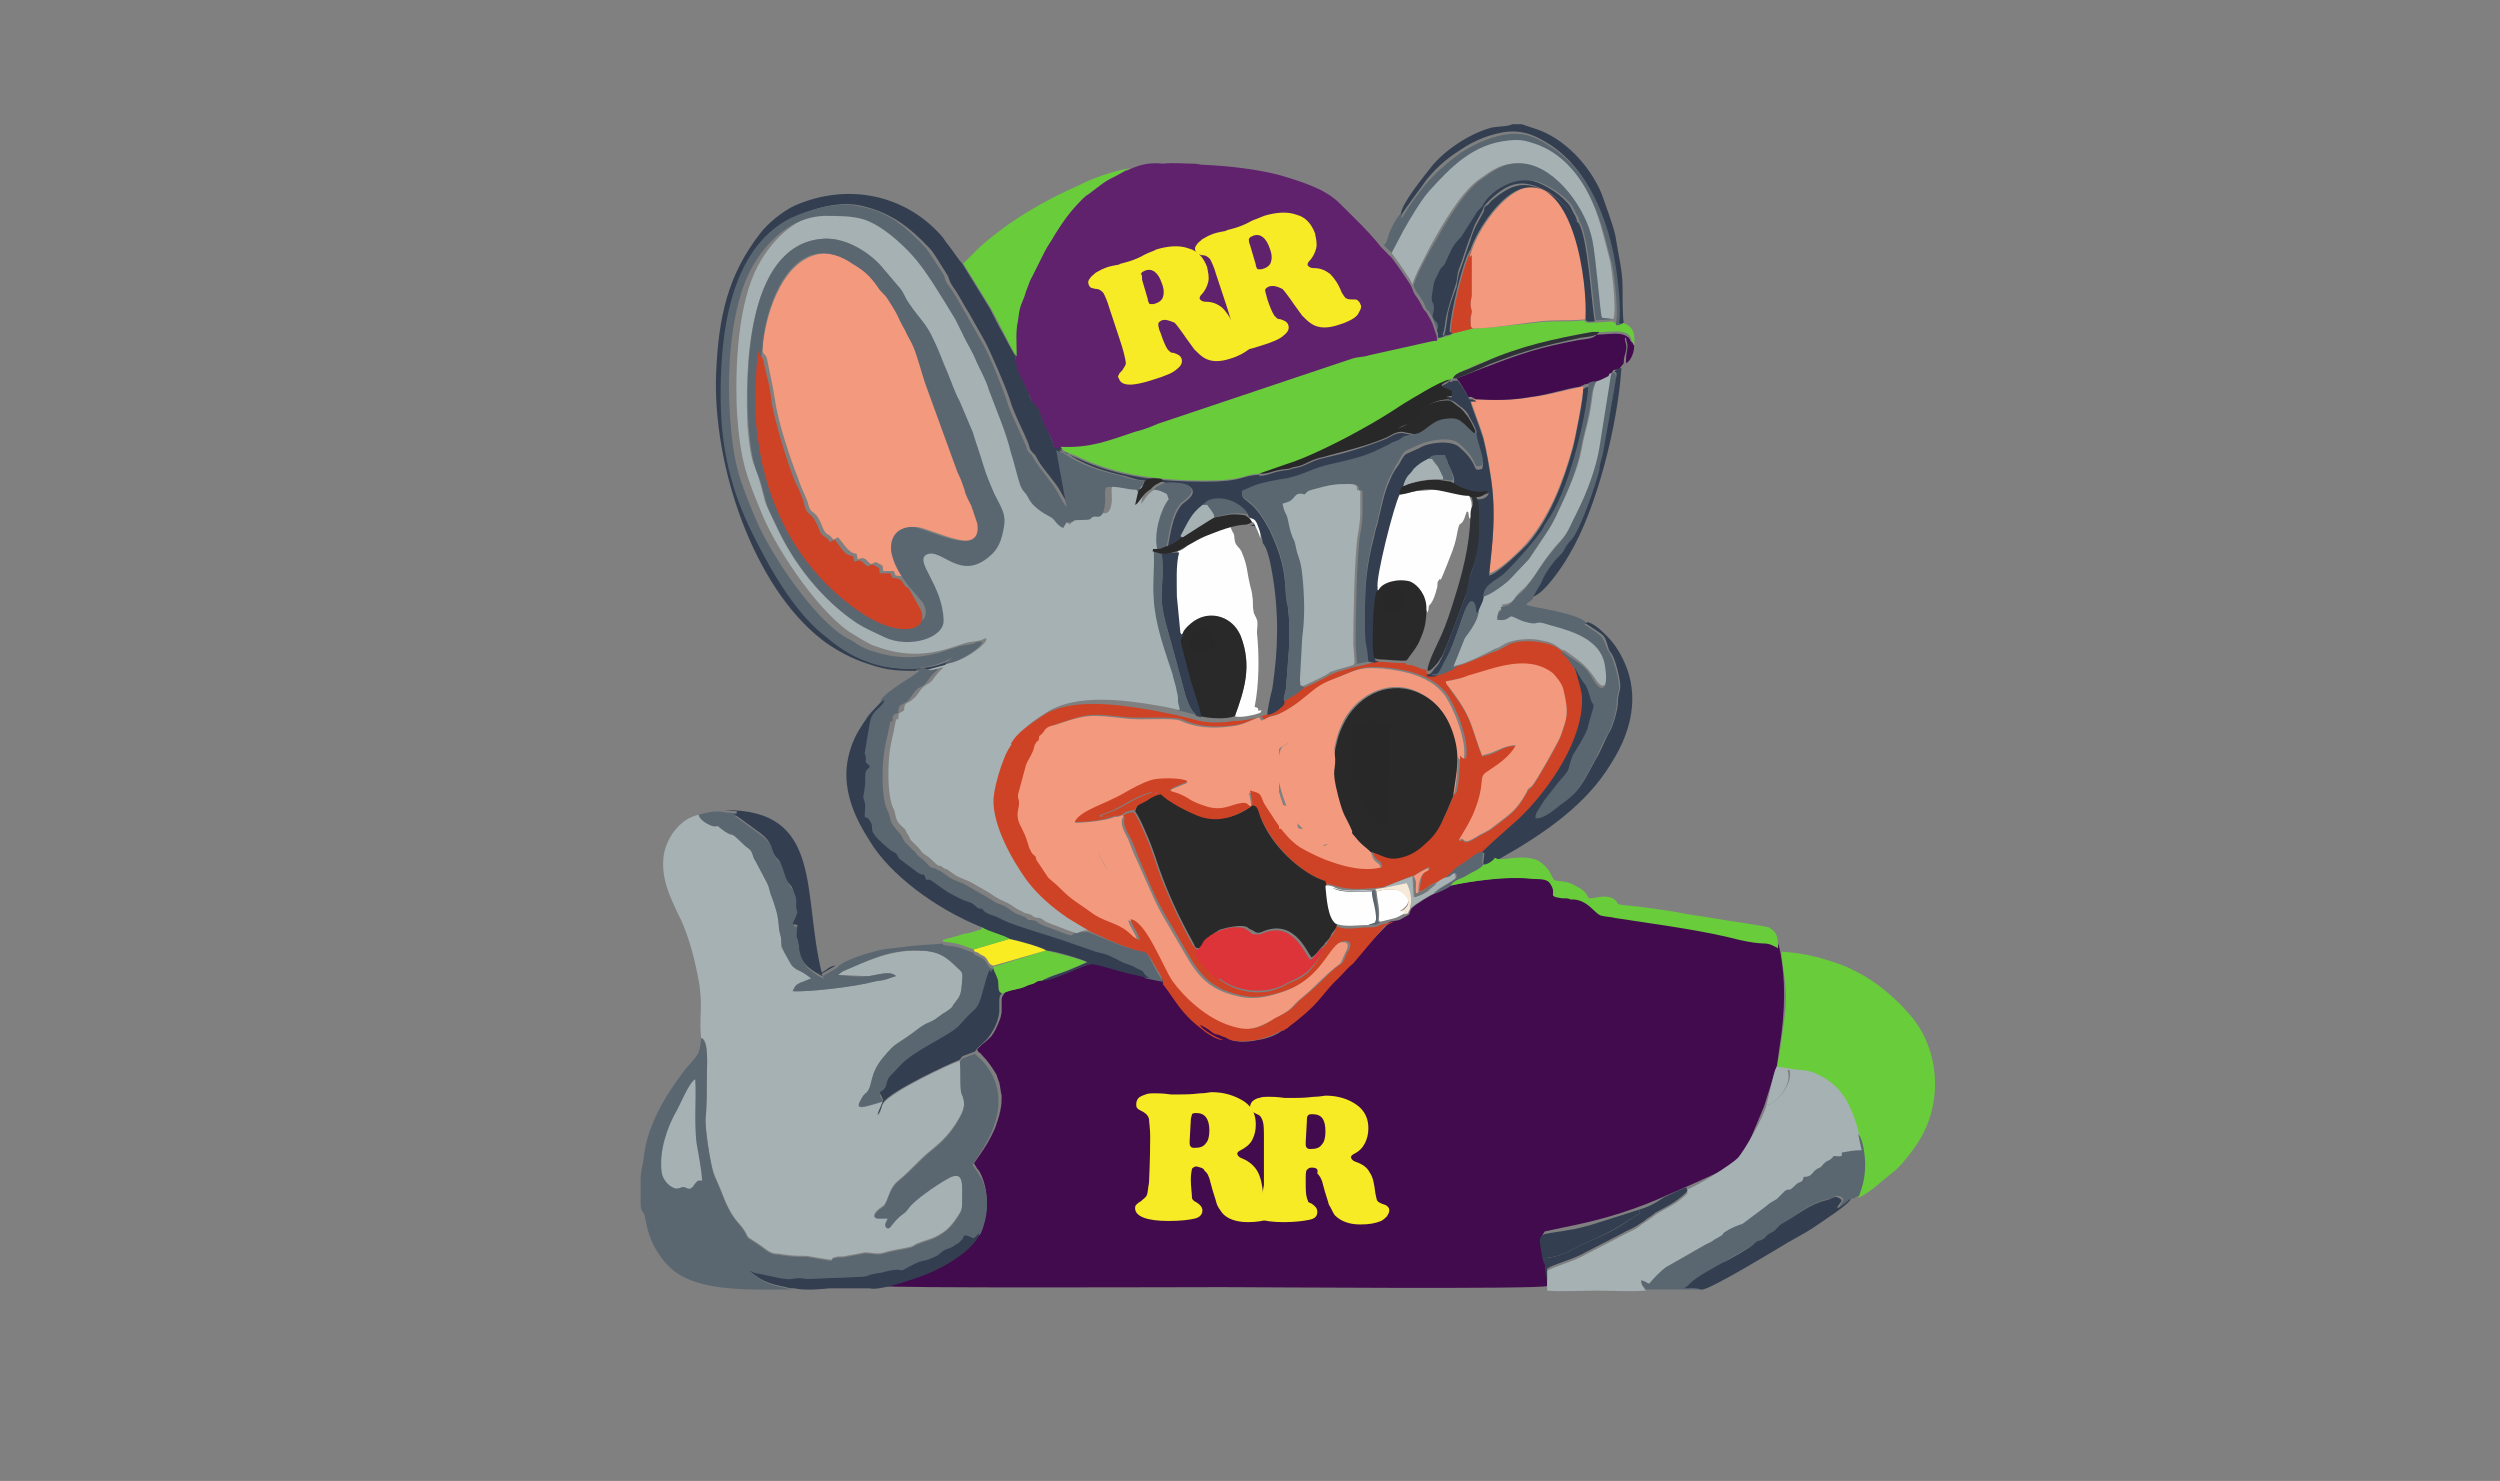 <?xml version="1.0" encoding="utf-8"?>
<!-- Generator: Adobe Illustrator 19.0.0, SVG Export Plug-In . SVG Version: 6.00 Build 0)  -->
<svg version="1.1" id="Layer_1" xmlns="http://www.w3.org/2000/svg" xmlns:xlink="http://www.w3.org/1999/xlink" x="0px" y="0px"
	 viewBox="-251 577.4 215.4 127.6" style="enable-background:new -251 577.4 215.4 127.6;" xml:space="preserve">
<rect x="-251" y="577.4" width="215.4" height="127.6" fill="#808080" stroke="none"/>
<style type="text/css">
	.st0{fill:#420B4D;}
	.st1{fill:#A6B1B4;}
	.st2{fill:#60226D;}
	.st3{fill:#F3997D;}
	.st4{fill:#CE4326;}
	.st5{fill:#69CC3B;}
	.st6{fill:#5A6771;}
	.st7{fill:#292929;}
	.st8{fill:#333F51;}
	.st9{fill:#FEFEFE;}
	.st10{fill:#282829;}
	.st11{fill:#DC3438;}
	.st12{fill:#2E3136;}
	.st13{fill:#F9EC22;}
	.st14{fill:#F7E9D7;}
	.st15{fill:#757576;}
	.st16{fill:#F6EB24;}
</style>
<g id="Layer_x0020_1">
	<g id="_2040164288640">
		<g>
			<path class="st0" d="M-126,653.7c-0.1,0.1-1.2,0.6-1.4,0.7c-0.3,0.1-1.6,0.9-1.9,1.2l-0.1,0.1c-0.1,0.2-0.1,0.2-0.2,0.5
				c0,0-0.7,0.4-0.7,0.4c-0.3,0.2-1.1,0.1-1.1,0.4l-8.7,9l-0.2,0c-0.5,0.5-1.5,0.9-2.3,1c-0.9,0.2-2.2,0.3-2.8-0.3
				c-0.5,0-1.3-0.6-1.6-0.9c-2-1.4-2.3-2.4-3.4-3.9l-1.5-0.3l-1.2-0.3c-1.1-0.2-2.4-0.8-3.5-0.9c-0.8-0.1-3.1,1.3-4.4,1.4
				c-0.6,0-0.5,0.1-0.9,0.3c-0.5,0.1-0.5,0.1-0.8,0.3c-0.7,0.3-1,0.2-1.7,0.5c-0.1,0.2-0.3,0.3-0.3,0.7c0,0.3,0,0.7,0,1l-0.1,0.5
				c-0.3,0.8-0.5,1.2-0.8,1.6c-0.2,0.2-0.4,0.4-0.8,0.7c-0.1,0.1-0.3,0.3-0.4,0.4c0,0.1,0.1,0.1,0,0.1c0,0,0,0,0.1,0.1
				c0,0.1,0.1,0.1,0.1,0.1c0.1,0,0.1,0.1,0.1,0.1c0,0,0.1,0.1,0.1,0.1c0.5,0.5,0.9,1.1,1.2,1.6c0.1,0.1,0.1,0.3,0.2,0.5
				c0,0.1,0.1,0.2,0.1,0.3c0.1,0.4,0.1,0.7,0.2,1.1c0,0.4,0,0.8-0.1,1.2c0,0.2-0.1,0.3-0.1,0.5c-0.1,0.2-0.1,0.4-0.2,0.6
				c-0.1,0.4-0.3,0.8-0.5,1.2c-0.4,0.8-0.9,1.5-1.4,2.2c0,0,0,0.1-0.1,0.1c0.1,0.2,0.2,0.3,0.3,0.5l0.1,0.1c0.6,0.9,1.1,2.9,0.3,5
				c-0.1,0.2-0.1,0.4-0.2,0.5c-0.3,0.6-0.9,1.2-1.7,1.8c-0.9,0.6-2,1.3-3.2,1.7l-1.5,0.5l-0.1,0.1l-0.4,0.1l-0.1,0
				c-0.7,0.2-1.2,0.3-1.4,0.3c0.2,0.2,26.6,0.1,29.3,0.1c2.9,0,27.5,0.2,28-0.1v-0.9l-0.4-2.3l0-1.2l0.2-0.3l1.4-0.3
				c0.8-0.2,4.2-0.7,8.4-2.5c3.5-1.5,7.1-3.2,7.1-3.2l2-4.8c0,0,1.1-3.5,1.1-3.5l0.2-1.4l0.2-1.4c0.4-3.2,0.2-5.6-0.2-7.4
				c-0.6-2.5-6-1.6-8.7-1.8c-2.2-0.6-3.6-0.8-4.9-1.2c-1.4-0.5-2.6-0.9-4.3-1.6c-0.4-0.1-0.9-0.3-1.3-0.5c-0.2-0.1-0.3-0.6-0.7-0.7
				c-0.5-0.2-1-0.2-1.4-0.2c-0.1,0-0.1,0-0.2,0C-121.1,652.9-124.3,653.3-126,653.7z"/>
			<path class="st1" d="M-180.4,598c2.2-0.3,4.3,1.2,5.2,2.2l1.7,2c0.3,0.4,0.5,0.8,0.7,1.2c1,1.5,1.5,1.8,2.2,3.3
				c0.4,0.8,0.7,1.8,1.1,2.6c0.3,0.8,0.7,2,1.1,2.6l1.1,2.6c0.4,1,0.6,1.8,0.9,2.8c0.3,1,0.7,1.8,1,2.6c0.6,1.2,1,1.7,0.8,2.8
				c-0.2,1.2-0.5,1.9-1.2,2.5c-2.6,2.2-4.2-0.8-5.5-0.1c-1,0.5,1.4,2.6,1.5,5.6c0,1.6-3,2.5-5.1,1.5c-1-0.5-1.6-0.7-2.5-1.3
				c-2.9-2-5.2-4.9-6.7-8.1c-1.3-2.7-0.8-1.7-1.5-4.1c-0.1-0.5-0.3-0.9-0.5-1.4c-0.3-1-0.4-2.1-0.5-3.2
				C-186.8,609.4-186.7,598.8-180.4,598z M-169.6,634.6l-1.5,0.4c0.3,0.3,1-0.1,1.4-0.1c-1,0.9-0.8,1.2-1.5,1.5
				c-0.5,0.3-0.7,0.9-1.1,1.2c-0.5,0.5-0.8,0.2-0.8,1c-0.4,0.3-0.5,0.1-0.5,0.7c0,0,0,0,0,0c-0.1,0.4-0.1-0.5-0.3,0.6
				c-0.1,0.7-0.4,1.5-0.5,2.8c-0.1,1.2-0.1,3.2,0.3,4.2c0.4,0.7,0.1,1,0.7,1.6c0.3,0.3,0.4,0.3,0.5,0.6c0.7,1.1-0.1,0.2,1,1.3
				c0.3,0.3,0.2,0.4,0.7,0.7c0.6,0.4,0.7,0.7,1.1,0.9c0.2,0,0.1,0,0.3,0.1c0.1,0.1,0.3,0.2,0.4,0.2c0.3,0.2,0.4,0.3,0.7,0.5
				c0.5,0.3,1,0.4,1.5,0.7c0.5,0.3,0.9,0.5,1.4,0.8c0.6,0.4,0.7,0.5,1.4,0.8c0.5,0.2,0.9,0.6,1.4,0.8c0.3,0.2,0.5,0.2,0.8,0.3
				c0.5,0.3,0.1,0.2,0.8,0.3c0.3,0.1,0.4,0.3,0.7,0.4c0.2,0.1,0.5,0.2,0.8,0.3c0.5,0.2,1.2,0.5,1.7,0.6c0.1,0,0.1-0.1,0.5-0.2
				c0.3-0.1,0.5,0,0.9-0.1l-2-1.2c-1.3-0.9-2.6-1.9-3.5-3.2c-1.3-1.8-3-4.8-2.9-7.1c0.1-1.3,1-4.3,1.8-4.9c0.5-1,1.6-1.7,2.4-2.2
				c2.5-1.8,6.9-1.2,9.8-0.7c0.7,0.1,1.4,0.3,2,0.4c0.2-0.1,0.2,0.1,0-0.8c0-0.3-0.1-0.6-0.1-0.9c-0.1-0.5-0.2-1.1-0.4-1.6
				c-0.7-2-1.4-4.3-1.6-6.5c-0.1-1.3,0.1-2.7,0-4.1c0.1-0.2-0.1-0.1,0.3-0.2c-0.3-1.4,0.2-3.4,1-4.3c-0.2-0.4-0.1-0.4-0.5-0.6
				c-0.3-0.1-0.5-0.2-0.8-0.2c-0.1,0.1-0.3,0.2-0.4,0.3c-0.5,0.3-0.8,1-1,1.1l0.3-1.3c0-0.2,0-0.1-0.1-0.2c-0.8,0-1.8-0.5-2.6-0.2
				c-0.2,0.4-0.1,0.8-0.1,1.4c-0.1,1.4-0.7,1.1-0.9,1.1c-0.5,0,0,0.3-1,0.3c-1.1,0-0.6,0.1-1,0.2c-0.1,0-0.3,0-0.4,0l-0.3,0.5
				c-0.6-0.3-0.6-0.6-1-0.9c-0.3-0.2-1.5-0.7-2-1.7c-0.3-0.6-0.5-0.4-0.7-1.1c-0.3-0.9-0.6-1.9-0.8-2.8c-0.5-1.7-1.3-3.7-1.9-5.4
				c-0.3-1-0.7-1.6-1.1-2.5c-0.4-0.9-0.9-1.6-1.2-2.4c-0.2-0.4-0.4-0.8-0.6-1.2c-1-1.8-2.4-4.2-3.7-5.5c-0.9-0.9-2.6-2.5-4.2-3.1
				c-1-0.3-2.2-0.3-3.4-0.3c-2.8,0.1-5,2.2-6.3,4.6c-1.7,3.2-2,8.6-1.8,12.7c0.3,4.2,0.8,5.4,2.2,8.8c1.4,3.3,5.2,8.8,7.9,10.3
				c0.5,0.3,0.8,0.5,1.2,0.7c0.3,0.2,1,0.4,1.3,0.5c3.9,1.2,6.4-0.5,7.6-0.6c1.3-0.2,0.6-0.1,1.2-0.3
				C-165.5,632.5-167.9,634.5-169.6,634.6z"/>
			<path class="st2" d="M-153.7,592l-0.2,0.1c0,0-0.1,0-0.1,0c-1.9,1.1-1.1,0.4-3.3,2.1c-0.2,0.1-0.2,0.2-0.4,0.3
				c-0.6,0.6-1,1.1-1.5,1.7c-0.5,0.7-0.9,1.3-1.3,2c-0.2,0.3-0.4,0.7-0.6,1c-0.1,0.2-0.2,0.4-0.3,0.6l-0.8,1.6
				c-0.1,0.3-0.4,0.9-0.5,1.2c-0.2,0.8-0.5,1.1-0.6,1.9l-0.1,0.7c-0.3,0.8-0.1,2-0.1,3c0,1.2,0.2,1.2,0.6,2.1c0.2,0.3,0.3,0.7,0.5,1
				c0.2,0.4,0.3,0.8,0.5,1l0.3,0.3c0.1,0.1,0.4,1.2,0.8,1.9c0.2,0.3,0.6,1.1,0.6,1.5l0.5,0.1c2.6,0.1,3.9-0.5,6.4-1.3
				c0.7-0.2,1.3-0.4,2-0.7l16.7-5.6c0.8-0.3,0.9-0.2,1.5-0.3l5.4-1.2c0.5-0.1,0.3,0.1,0.5-0.2c0-0.5,0-0.4-0.1-0.7
				c-0.3-0.8-0.2-0.8-0.7-1.6c-0.1-0.2-0.1-0.2-0.3-0.4c-0.2-0.3-0.3-0.6-0.5-0.9c-0.2-0.3-0.4-0.5-0.5-0.9
				c-0.1-0.2-0.1-0.2-0.2-0.4c-0.2-0.3-1.5-2.3-1.8-2.5c0,0-0.1,0-0.1-0.1l-0.5-0.5c0,0,0,0-0.1-0.1c-1.1-1.4-2.4-2.6-3.6-3.8
				c-1.2-1.2-3.1-1.8-5.1-2.4c-1.9-0.5-4.3-0.8-6.6-0.9c-0.4,0-0.4-0.1-0.9-0.1c-0.9,0-1.6-0.1-2.6,0
				C-151.8,591.4-152.6,591.5-153.7,592z"/>
			<path class="st1" d="M-190.6,666.8c0.7,0.1,0.5,2.5,0.5,3.2c0,1,0,2.7-0.1,3.6c-0.1,0.8,0.4,4,0.7,4.9c0.2,0.5,0.4,0.9,0.6,1.4
				c1,2.7,1.5,2.6,2.1,3.6c0.4,0.7,0,0.3,0.9,0.9c0.8,0.5,1.2,1,1.8,1c0.4,0,0.5,0.1,0.8,0.1c0.6,0.1,1.2,0.1,1.8,0.1
				c0.6,0.1,1.2,0.2,1.8,0.3c0.7,0.1,0.1-0.1,0.7-0.2c0.2-0.1,0.7,0,0.9-0.1c0.6-0.1,1.1-0.2,1.6-0.3c0.7,0,1.1,0.2,1.7,0
				c0.6-0.2,2-0.4,2.3-0.5c0.3-0.1,0.3-0.2,0.6-0.3c0.5-0.2,0.9-0.3,1.4-0.5c1-0.5,1.4-0.9,2-1.8c0.4-0.6,0.4-0.7,0.4-1.5
				c0-1.3,0.2-2.7-1.3-1.8c-0.9,0.5-2.8,1.8-3.3,2.5c-0.4,0.6-0.6,0.4-1.4,1.4c-0.2,0.3-0.4,0.5-0.6,0.2c-0.1-0.2,0.1-0.4,0.2-0.7
				c-0.2,0-0.4,0-0.6,0c-0.1,0-0.1,0-0.3,0c-0.5-0.1-0.2-0.5,0.2-0.8c0.5-0.4,0.3-0.1,0.6-0.7c0.3-0.8,0.5-1.3,1-1.7
				c1.1-0.9,1.8-1.8,2.8-2.6c1-0.8,1.8-1.6,2.5-2.9c0.7-1.2,0.2-1.8,0.1-2.2c-0.1-0.9,0-1.8-0.1-2.6c-0.9,0.3-6,2.7-6.6,3.7
				c-0.2,0.3-0.2,0.9-0.5,1l0.5-1.2c-2.1,0.7-2.4,0.7-1.9-0.2c0.3-0.5,0.2-0.3,0.5-0.6c0.6-0.6,0.3-1.6,1.4-3c1.1-1.3,1-1,2.4-2
				c0.4-0.3,0.9-0.7,1.3-0.9c0.4-0.1,0.5-0.1,0.8-0.4c0.3-0.2,0.4-0.3,0.7-0.5c0.3-0.1,0.5-0.3,0.7-0.5c0.1-0.1,0.1-0.2,0.2-0.3
				c0.5-0.7,0.6-0.6,0.7-2c0.1-0.8-0.1-0.8-0.4-1.1c-1.1-1.1-1.7-1.5-3.5-1.5c-2.4,0-4.3,0.9-6.4,1.8l-0.4,0.3
				c0.9,0,1.9,0.1,2.7,0.1c0.7-0.1,1.9-0.5,2.3,0c-0.4,0.1-0.6,0.2-0.9,0.3c-0.3,0.1-0.7,0.1-1.1,0.2c-1.4,0.4-5.6,0.9-6.9,0.8
				c0.2-0.4,0.2-0.5,0.6-0.7c0.2-0.1,0.3-0.1,0.5-0.2l0.5-0.2c-0.3-0.2-0.5-0.4-0.9-0.6c-0.9-0.4-0.8-0.6-1.4-1.6
				c-0.4-0.7-0.3-0.4-0.3-1.2c-0.1-0.5-0.2-0.7-0.2-1.2c-0.1-1.1-0.2-1.6-0.6-2.4c-0.1-0.4-0.2-0.8-0.4-1.2l-1-1.9
				c-0.3-0.4-0.1-0.7-0.5-1c-0.3-0.3-0.1,0-0.8-0.7c-1.1-1.1-0.4-0.1-1.8-1.2c-0.2-0.2-0.1-0.1-0.5-0.1c-0.4-0.1-1.2-0.5-1.3-1
				c-1.5,0.3-2.7,1.8-3,3.4c-0.3,2,0.5,3.6,1.2,5.1c0.7,1.3,1.3,3.3,1.6,4.8C-190.3,664-190.8,664.6-190.6,666.8z"/>
			<path class="st3" d="M-185.3,607.4c0,0.7,0.3,0.4,0.4,1c0.3,1.5,0.4,1.8,0.7,3.6c0.2,1.6,1.3,5,2,6.7c0.2,0.7,0.6,1.4,0.8,2
				c0.3,1.3,0.6,0.3,1.3,2.2c0.3,0.7,0.5,0.4,0.9,1c0.3-0.1,0.1-0.1,0.4-0.2c0.5,0.5,0.9,1.4,1.6,1.4l0.1,0.5c0.3-0.1,0.4-0.2,0.7,0
				c0.1,0.1,0.3,0.3,0.4,0.4c0.5-0.1,0.3-0.3,0.8,0c0.4,0.2,0.2,0.2,0.3,0.6h0.9c0.2,0.3,0,0,0.1,0.2c0,0,0,0.3,0.1,0.1
				c0,0,0,0.1,0,0.1c1.1,0,0.7,0.5,1.4,0.9c-0.1-0.3-1.2-1.4-1.5-2.9c-0.2-1.4,0.6-2.2,1.8-2.2c1.2,0,6.2,2.9,5.6-0.3l-0.4-1.2
				c0-0.1-0.1-0.3-0.1-0.3c-0.2-0.5-0.5-0.9-0.6-1.4c-0.2-0.6-0.4-0.9-0.6-1.5l-2.8-7.7c-0.3-0.9-0.7-2.1-1-3.1
				c-0.2-0.5-0.5-1-0.7-1.4c-0.7-1.4-0.3-1-1.5-2.7c-0.4-0.5-0.6-0.7-0.9-1.1c-0.7-1-1.2-1.4-2.2-2c-0.7-0.5-2-1-3.2-0.8
				C-183.8,600-185.1,604.9-185.3,607.4z"/>
			<path class="st3" d="M-156,649.6c1.2-0.1,1.6,0.6,2,1.5c0.3,0.8,0.9,1.7,0.7,2.6c-1.3,0.1-1.2-0.2-2.3-1.4
				c-0.1-0.1-0.6-1-0.7-1.2C-156.5,650.4-156.2,650-156,649.6z M-153.5,643.2c-0.3,1.2-4.2,3.1-5.6,2.9c-0.6-0.1-1.5-0.6-1.4-1.5
				c0.1-1.3,1.8-2.3,3.1-2.6c0.7-0.1,1.8-0.2,2.6-0.2C-153.9,641.8-153.3,642.4-153.5,643.2z M-154.2,647.6
				c-0.3,0.1-0.4,0.2-0.8,0.2c-0.6,0.3-2.6,0.5-3.4,0.5c0.5-1,2.6-1.5,4.3-2.5c0.7-0.4,1.4-0.9,2.3-1.1c0.6-0.1,2.7-0.1,3.1,0.1
				c0,0.1,0,0-0.1,0.1l-1,0.4c-0.3,0.1-0.3,0.2-0.4,0.3c0.3,0.2,0.6,0.1,1.6,0.7c0.5,0.3,1,0.5,1.6,0.7c1.4,0.5,2.1-0.1,2.9-0.3
				c0.7-0.1,0.5,0.1,0.9,0.3c0-0.5-0.1-0.9-0.2-1.3c1,0.3,0.8,0.2,1.2,1.1c0.3,0.6,0.5,0.9,0.9,1.4c0.6,0.9,1.3,1.8,2.2,2.4
				c1.5,0.9,4.9,2.4,7.1,1.7c-0.1-0.5-0.2-0.4-0.5-0.7c-0.3-0.3-0.2-0.4-0.4-0.8c-0.3-0.3-0.6-0.5-0.9-0.8c-0.3-0.3-0.5-0.7-0.8-0.9
				c-0.5,0.2-0.1,0.1-0.2,0.4c-0.1,0.3-0.7,0.9-1.5,0.9c-0.9-0.1-1.8-0.7-2.2-1.1c-1.3-1.1-1.8-1.8-2.4-4c-0.3-1.2-0.4-1.5-0.1-2.7
				c0.2-0.7,0.1-0.7,0.7-1c0.5-0.2,1.9-1.8,3.1-0.2c0.5,0.6,0.3,1.8,0.7,2.5c0-0.6,0-1.4,0.3-1.9l0,0.4c0.2-0.3,0.2-1.3,0.8-2.6
				c1.1-2.4,3.8-3.9,6.3-2.9c1.5,0.6,2.6,1.8,3.1,3.3c0.8,2.2,0.5,3.5,0.1,5.7c0.1,0.2-0.3,0.3,0.1,0c0.3-0.3,0.4-2.9,0.4-3.3
				c0.2,0.3,0.1,0.3,0.5,0.3c0.4-1.6-1-4.8-1.7-5.7c-1.2-1.5-3.3-2-5.3-2.2c-1.6-0.1-2,0-3.2,0.5c-0.9,0.4-1.9,0.6-2.6,1.2
				c-1,0.8-1.8,1.6-3.3,2.3c-0.3,0.1-0.5,0.1-0.7,0.2c-0.3,0.1-0.4,0.2-0.6,0.3c-0.1-0.1-0.1-0.1-0.2-0.3c-0.9,0.3-1.4,0.7-2.5,0.8
				c-1.6,0.2-3,0.1-4.3-0.5c-0.7-0.3-3.3,0-4.8-0.2c-2.8-0.3-3.2-0.4-5.8,0.5c-0.5,0.2-0.9,0.1-1.2,0.5c-0.1,0.2-0.2,0.3-0.3,0.4
				c-0.4,0.3-0.2,0-0.3,0.5c-0.1,0.4-0.1,0-0.3,0.4c-0.1,0.1-0.1,0.5-0.2,0.6c-0.2,0.4-0.5,0.8-0.6,1.2l-0.7,2.6
				c0,0.4,0.1,0.3,0.1,0.7c0,0.6-0.4,1,0.2,2.1c0.2,0.4,0.3,0.7,0.5,1.2c0.1,0.2,0.1,0.4,0.2,0.6l0.2,0.4c0.1,0.1,0.1,0.1,0.1,0.1
				c0.4,0.3,0.1-0.1,0.3,0.5l1,1.5c0.3,0.3,0.6,0.5,0.9,0.8c1.2,1.2,1.4,1.2,2.8,2.2c1.1,0.8,2.3,0.9,3.2,1.7c0.5,0.4,0.3,0.4,1,0.7
				c-0.1-0.6-0.6-1.1-0.8-1.8c1.3,0.1,2.8,4.1,3.6,5.3c1,1.4,3,3.3,5.1,3.9c1.5,0.4,2.4,0.1,3.5-0.5c0.5-0.3,1-0.5,1.4-0.8
				c0.5-0.3,0.7-0.7,1.2-1.1c1-0.8,1.5-1.4,2.4-2.2c1.3-1.2,0.9-0.4,1.5-1.8c0,0,0.7-1.1-0.4-0.9c-1.2,0.2-1.7,3.2-5.1,4.3
				c-1.5,0.5-2.6,0.7-4.3,0.2c-2.5-0.7-3.3-2.3-4.4-4.2c-2.4-4.1-1.6-2.6-3.8-7.5c-0.3-0.6-0.5-1.2-0.7-1.7
				c-0.3-0.6-0.7-1.2-0.5-1.8C-154.1,647.5-153.9,647.6-154.2,647.6z"/>
			<path class="st4" d="M-126.4,636.1c0.6-0.1,1.2-0.3,1.9-0.4c2.2-0.6,5.1-2,7.3-0.2c0.3,0.2,0.8,0.9,0.9,1.4
				c0.5,2,0.3,2.4-0.2,3.9c-0.2,0.6-2.2,4.1-2.5,4.4c-0.3,0.3-0.3,0.2-0.5,0.6c-0.9,1.6-1.4,1.8-2.8,2.9c-0.5,0.4-0.9,0.5-1.5,0.9
				c-1.2,0.7-1,0.2-1.2,0.2c-0.3,0,0.1,0-0.3,0.1c0.1-0.3,0.7-1,1.2-2.2c1.2-2.9,0.4-3.2,1.2-3.7c0.9-0.6,2.1-1.3,2.5-2.3
				c-0.5-0.1-1.1,0.2-1.5,0.4c-1,0.5-0.9,0.3-1.4,0.5c-1-2.6-0.8-3.2-2.7-5.7C-126.2,636.5-126.4,636.4-126.4,636.1z M-125.5,634.8
				c0,0.1-1.8,1.1-2.3,0.7c-0.3-0.1-0.2,0-0.3-0.2l0-0.2c-0.4,0-0.7-0.2-1-0.3c-0.2-0.1-0.3-0.1-0.5-0.1c-0.4-0.1-0.3,0-0.3-0.2
				c-0.3,0.1-2-0.1-2.5-0.1l-0.4,0.1c-0.2,0.1-1.5,0.4-1.6,0.4l-1.4,0.4l-0.7,0.3c-0.1,0.1-2.1,1.1-2.3,1.1
				c-0.3,0.3-1.2,0.9-1.7,1.2c-0.1,0.4-0.3,0.4-0.6,0.7c-0.3,0.2-0.4,0.3-0.9,0.4l-0.5,0.2c-0.4,0.1-1.9,0.4-2.2,0.3
				c-0.7,0.2-2.3,0.2-3,0l-0.4-0.1l-1.6-0.4c-0.6-0.1-1.4-0.3-2-0.4c-2.9-0.5-7.4-1.2-9.8,0.7c-0.7,0.5-1.9,1.2-2.4,2.2
				c0.1,0.1,0.1,0,0,0.2c0,0-0.1,0.2-0.2,0.3c-0.1,0.2-0.2,0.4-0.3,0.5c0.4,0.2,0.9,0.2,0.3,1.4c-0.3,0.7-0.7,3-0.7,3.8
				c-0.1,0.6,0.4,1,0.5,1.8c0.2,1,1.1,2,1.5,3c0.2,0.6,1,1.5,1.5,1.9c0.2,0.2,0.4,0.3,0.6,0.5c0,0.1-0.2,0.1,0.3,0.5
				c2.4,1.9,5,3.2,7.9,4.1c0.5,0.1,0.6,0.4,1,1.1c0.2,0.4,0.7,1,0.7,1.5v0.1c1.1,1.4,1.5,2.5,3.4,3.9c0.3,0.3,1.1,0.8,1.6,0.9l0.2,0
				c-0.4-0.1-1.9-0.9-2-1.3c1.7,0.8,0.3,0.8,3.2,1c1.4,0.1,2.6-0.2,3.7-0.6c0,0,0,0,0,0c0,0.2-0.2,0.2,0.1,0.1l0.2,0
				c0.1-0.1,1.1-0.8,1.3-1c2-1.6,2-2.2,3.5-3.6c0.4-0.4,0.7-0.8,1.2-1.2l2.7-3.2c0.3-0.2,0.5-0.2,0.8-0.4l-1.2,0.3
				c-0.3,0.2-0.6,0.2-1,0.2c-1,0-1.9,0.3-2.8-0.1c0,0.5-0.3,0.7-0.5,1c-0.1,0.2-0.2,0.3-0.3,0.5c-0.2,0.3-0.2,0.1-0.3,0.4
				c-0.1,0.6-0.5,1.1-0.8,1.5c-0.9,1.2-1.4,1.1-2.7,1.8c-1.7,0.9-3.9,0.5-5.3-0.5c-0.6-0.4-1.9-1.6-2.1-2.6
				c-0.1-0.2-0.1-0.3-0.3-0.4c-1-1.8-1.9-3.7-2.7-5.7c-0.4-1-0.7-2.1-1.1-3.1c-0.3-0.7-0.9-2.2-1.3-2.7c-0.3,0-0.3,0-0.6,0.1
				c-0.3,0.1-0.2,0.1-0.4,0.2c0.3,0.1,0.1,0,0.2,0.1c-0.2,0.7,0.2,1.2,0.5,1.8c0.3,0.6,0.5,1.2,0.7,1.7c2.1,4.9,1.4,3.3,3.8,7.5
				c1.1,1.9,1.9,3.5,4.4,4.2c1.7,0.5,2.7,0.3,4.3-0.2c3.4-1.1,3.9-4.1,5.1-4.3c1.1-0.2,0.5,0.9,0.4,0.9c-0.6,1.5-0.2,0.6-1.5,1.8
				c-0.8,0.8-1.4,1.4-2.4,2.2c-0.5,0.4-0.7,0.8-1.2,1.1c-0.4,0.3-1,0.5-1.4,0.8c-1.1,0.7-2,1-3.5,0.5c-2.1-0.6-4.1-2.5-5.1-3.9
				c-0.8-1.2-2.3-5.2-3.6-5.3c0.2,0.7,0.7,1.2,0.8,1.8c-0.7-0.3-0.5-0.3-1-0.7c-0.9-0.8-2.2-0.9-3.2-1.7c-1.4-1-1.6-1-2.8-2.2
				c-0.3-0.3-0.6-0.5-0.9-0.8l-1-1.5c-0.2-0.6,0.1-0.1-0.3-0.5c-0.1-0.1-0.1-0.1-0.1-0.1l-0.2-0.4c-0.1-0.2-0.1-0.4-0.2-0.6
				c-0.1-0.4-0.3-0.8-0.5-1.2c-0.6-1.1-0.2-1.5-0.2-2.1c0-0.4-0.1-0.3-0.1-0.7l0.7-2.6c0.1-0.3,0.4-0.7,0.6-1.2
				c0.1-0.2,0.1-0.5,0.2-0.6c0.2-0.4,0.2-0.1,0.3-0.4c0.1-0.5-0.1-0.1,0.3-0.5c0.1-0.1,0.2-0.3,0.3-0.4c0.3-0.3,0.7-0.3,1.2-0.5
				c2.6-0.9,2.9-0.8,5.8-0.5c1.5,0.1,4.1-0.1,4.8,0.2c1.3,0.6,2.7,0.7,4.3,0.5c1-0.1,1.6-0.5,2.5-0.8c0.1,0.2,0.1,0.2,0.2,0.3
				c0.2-0.1,0.3-0.2,0.6-0.3c0.3-0.1,0.5-0.1,0.7-0.2c1.5-0.7,2.2-1.5,3.3-2.3c0.7-0.5,1.7-0.8,2.6-1.2c1.2-0.5,1.6-0.6,3.2-0.5
				c2,0.2,4.1,0.7,5.3,2.2c0.7,0.9,2.1,4.1,1.7,5.7c-0.4-0.1-0.3-0.1-0.5-0.3c0,0.4-0.1,3.1-0.4,3.3c-0.3,0.3,0.1,0.2-0.1,0
				l-0.5,1.2c-0.2,0.4-0.3,0.7-0.5,1.1c-0.5,0.8-0.8,1.3-1.4,1.8c-0.5,0.5-1.2,1-2.1,1.2c-1.2,0.3-1.7-0.3-2.6-0.5
				c0.2,0.4,0.1,0.5,0.4,0.8c0.3,0.3,0.4,0.1,0.5,0.7c-2.2,0.7-5.6-0.8-7.1-1.7c-0.9-0.6-1.6-1.5-2.2-2.4c-0.3-0.5-0.6-0.9-0.9-1.4
				c-0.4-0.9-0.2-0.8-1.2-1.1c0.1,0.5,0.2,0.8,0.2,1.3c0.5,0.1,0.5,0.6,0.7,1c0.9,2.1,2.8,4.2,4.8,5.2c1,0.5,0.7,0.1,0.9,0.7
				c0.1-0.2-0.1-0.2,0.3-0.1c0,0,0.3,0.1,0.4,0.1c1.1,0.4,2.4,0.3,3.6,0.2l0.7-0.1c0,0,2.5-1,2.6-1c0.1-0.1,1.1-0.7,1.3-0.7
				c-0.1,0.4-0.1,0.2-0.4,0.4c-0.4,0.3-0.4,1.2-0.5,1.7c0.7-0.2,0.9-0.7,1.6-0.8c0.3-0.2,0.5-0.4,0.9-0.5c0.3-0.4,0.4-0.3,0.7-0.5
				c0.3-0.2,0.5-0.3,0.7-0.5c0.5-0.3,0.9-0.7,1.5-1c1.1-1,2.3-2,3.3-3c2.4-2.4,5.6-6.7,5.4-10.5c-0.1-0.9-0.5-2-0.6-2.5
				c-0.2-0.3-0.3-0.5-0.5-0.7c-0.1-0.1-0.2-0.2-0.3-0.3c-0.2-0.2-0.1-0.1-0.3-0.3c-0.8-0.6-1-0.7-2.2-0.9c-0.9-0.1-2-0.1-2.6,0.3
				c-0.4,0.2-0.7,0.4-1,0.5C-123,633.8-124.6,634.6-125.5,634.8z"/>
			<path class="st5" d="M-124.1,605.7l-1.6,0.4c-0.2,0.1-0.5,0.3-0.8,0.3c-0.2,0.1-0.4,0.1-0.6,0.2c-0.2,0.3,0,0.1-0.5,0.2l-5.4,1.2
				c-0.6,0.2-0.8,0.1-1.5,0.3l-16.7,5.6c-0.7,0.3-1.2,0.5-2,0.7c-2.4,0.8-3.8,1.4-6.4,1.3c0.2,0.5,0.8,0.5,1.6,0.9
				c3.4,1.6,7.1,2,10.9,2c3.4,0,3-0.5,4.7-0.6l2.2-0.7c1.8-0.6,4.7-2.1,6.3-2.9c1.3-0.7,2.6-1.5,3.8-2.3c0.7-0.5,3.2-2,4-2.1
				c0.5-0.4-0.4,0.1,0.1-0.1c0.2-0.1,0,0,0.2-0.1c0.1-0.4,0.8-0.6,1.2-0.8s0.9-0.4,1.4-0.6c3.1-1.3,6.1-2,9.3-2.6
				c1.2,0.2,3.3-0.6,3.5,0.8l0.1,0.1c0,0,0,0,0,0.1c0,0,0.1,0.1,0.1,0.1c0.1-1-0.1-1.6-1-1.9c-0.2,0.1-0.2,0.1-0.4,0
				c-0.4,0-0.3,0.1-0.4-0.1h-0.1l-1.6,0.1c-0.3,0-0.7,0.1-0.8-0.2c-0.9,0.1-1.7,0.1-2.6,0.1c-0.8,0-1.6,0.1-2.4,0.2
				C-120.8,605.4-122.7,605.7-124.1,605.7z"/>
			<path class="st6" d="M-190.5,679.1c-0.2,0.1-0.3-0.3-0.7,0.3c-0.1,0.3-0.1,0.2-0.3,0.3c-0.4,0.1-0.3-0.1-0.8-0.1
				c-0.1,0-0.3,0.1-0.5,0.1c-0.4-0.1-1.1-0.6-1.2-1.5c-0.2-1.8,0.5-3.7,1.3-5.2c0.3-0.5,1-2.5,1.6-2.7c0.1,1.8-0.1,3.4,0.1,5.4
				C-190.8,677-190.6,678-190.5,679.1z M-195.8,681.2v-2.4c0-0.3,0.1-0.5,0.1-0.8c0.3-0.7-0.1-2.4,2.1-6.1c0.7-1.1,1.3-2,2.1-2.9
				c0.6-0.7,0.8-0.8,0.9-2.1c0.7,0.1,0.5,2.5,0.5,3.2c0,1,0,2.7-0.1,3.6c-0.1,0.8,0.4,4,0.7,4.9c0.2,0.5,0.4,0.9,0.6,1.4
				c1,2.7,1.5,2.6,2.1,3.6c0.4,0.7,0,0.3,0.9,0.9c0.8,0.5,1.2,1,1.8,1c0.4,0,0.5,0.1,0.8,0.1c0.6,0.1,1.2,0.1,1.8,0.1
				c0.6,0.1,1.2,0.2,1.8,0.3c0.7,0.1,0.1-0.1,0.7-0.2c0.2-0.1,0.7,0,0.9-0.1c0.6-0.1,1.1-0.2,1.6-0.3c0.7,0,1.1,0.2,1.7,0
				c0.6-0.2,2-0.4,2.3-0.5c0.3-0.1,0.3-0.2,0.6-0.3c0.5-0.2,0.9-0.3,1.4-0.5c1-0.5,1.4-0.9,2-1.8c0.4-0.6,0.4-0.7,0.4-1.5
				c0-1.3,0.2-2.7-1.3-1.8c-0.9,0.5-2.8,1.8-3.3,2.5c-0.4,0.6-0.6,0.4-1.4,1.4c-0.2,0.3-0.4,0.5-0.6,0.2c-0.1-0.2,0.1-0.4,0.2-0.7
				c-0.2,0-0.4,0-0.6,0c-0.1,0-0.1,0-0.3,0c-0.5-0.1-0.2-0.5,0.2-0.8c0.5-0.4,0.3-0.1,0.6-0.7c0.3-0.8,0.5-1.3,1-1.7
				c1.1-0.9,1.8-1.8,2.8-2.6c1-0.8,1.8-1.6,2.5-2.9c0.7-1.2,0.2-1.8,0.1-2.2c-0.1-0.9,0-1.8-0.1-2.6c0.2-0.3,0.2-0.3,0.5-0.4
				c0.3-0.1,0.5-0.2,0.8-0.3c0.3,0.3,0.6,0.5,0.9,0.9c3,3.8-0.9,8.1-1.1,8.7c0.3,0.4,0.5,0.7,0.8,1.2c0.7,1.6,0.5,3.3-0.1,4.7
				l-0.5,0.5c-1.1-0.5-0.7-0.2-1.1,0.2c-0.1,0.1-0.3,0.3-0.4,0.3c-0.4,0.3-0.5,0.3-1,0.5c-0.4,0.2-0.4,0.4-0.9,0.6
				c-1,0.5-0.8,0.1-2.1,0.8c-0.8,0.4-0.5,0.4-1,0.3c-0.8,0-1.4,0.3-1.8,0.3c-1.1,0.2-0.5,0.2-1.2,0.3l-2.1,0.1
				c-0.7,0-2.2,0.1-2.8,0.1c-0.7-0.1-0.6-0.1-1.3,0c-0.7,0.1-2.3-0.4-3.1-0.5c-0.3-0.1-0.2-0.1-0.5-0.2c1.3,1.2,2.4,1.2,3.5,1.5
				c0,0,0.1,0,0.1,0s0.1,0.1,0.1,0c0,0,0.1,0,0.1,0c-2.9,0-6.4,0.2-9-0.8c-1.3-0.5-2.1-1.3-2.7-2.2c-1.1-1.6-1.1-2.9-1.3-3.5
				C-195.7,681.7-195.8,681.6-195.8,681.2z"/>
			<path class="st5" d="M-97.9,669.4l2,0.3c1.3,0.1,2.7,1.1,3.3,1.9c0.7,0.8,1.3,2.4,1.6,3.7c0.4,0.4,0.6,1.8,0.6,2.6
				c0,1.2-0.3,1.7-0.5,2.7c1-0.4,2.2-1.6,3-2.2c0.6-0.4,1.9-2.1,2.3-2.8c2-3.3,1.7-7.7-0.7-10.6l-0.9-1c-1.2-1.2-2.6-2.3-4.1-3
				l-0.6-0.3c-1.8-0.7-3.6-1.2-5.6-1.3c0,0.7,0.2,1.7,0.3,2.6c0.1,0.8,0.1,1.8,0,2.7C-97.4,666.4-97.6,667.8-97.9,669.4z"/>
			<path class="st1" d="M-98.8,672.6c-0.2,1-2,4.1-2.5,4.6c-0.5,0.5-3.6,2.5-4.4,2.7l0.1,0.3c-0.9,1-2.3,1.5-2.8,1.9
				c-0.3,0.2-0.4,0.3-0.7,0.5c-0.3,0.2-0.5,0.3-0.7,0.5c-0.4,0.3-1,0.5-1.5,0.8l-3.1,1.6c-1,0.6-2.7,1-3.3,1.4l0,1v0.7
				c1,0.1,3.1,0,4.3,0c1.4,0,2.8,0.1,4.2,0c-0.2-0.3-0.3-0.3-0.3-0.8c0.4,0.1,0.4,0.2,0.7,0.3c0.3-0.4,1-1.1,1.4-1.4l3.5-2
				c0.7-0.3,0.5-0.3,0.9-0.5c0.9-0.5,0.2-0.3,0.8-0.6c0.3-0.1,0.7-0.3,1-0.5c0.1-0.1,0.3-0.1,0.5-0.2l2-1.5c0.3-0.3,0.5-0.4,0.9-0.6
				c0.3-0.2,0.6-0.6,0.7-0.7c0.5-0.3,0.2,0.2,0.9-0.5c0.4-0.4,0.5-0.1,0.7-0.7c0.9,0,0.7-0.5,1.4-0.8c0.2-0.1,0.1-0.1,0.3-0.3
				c0.4-0.4,0.3-0.1,0.9-0.7c1,0.1,0.6-0.1,0.7-0.3c0.6-0.1,1-0.2,1.7-0.2l-0.3-1.4c-0.3-1.3-0.9-2.9-1.6-3.7
				c-0.6-0.8-2-1.8-3.3-1.9l-1.1,0C-96.5,670.8-98,672.6-98.8,672.6z"/>
			<path class="st6" d="M-185.3,607.4c0.1-2.6,1.5-7.4,4.5-8.1c1.2-0.3,2.5,0.3,3.2,0.8c1,0.6,1.5,1,2.2,2c0.3,0.5,0.6,0.6,0.9,1.1
				c1.1,1.7,0.7,1.3,1.5,2.7c0.2,0.5,0.5,0.9,0.7,1.4c0.4,1,0.7,2.2,1,3.1l2.8,7.7c0.3,0.6,0.4,0.9,0.6,1.5c0.1,0.5,0.4,1,0.6,1.4
				c0,0.1,0.1,0.3,0.1,0.3l0.4,1.2c0.5,3.2-4.5,0.3-5.6,0.3c-1.2,0-2,0.8-1.8,2.2c0.3,1.5,1.3,2.6,1.5,2.9l1.2,1.4
				c1.1,1.9-1.3,2.8-4.7,0.7c-4.6-2.9-7.5-7.4-8.8-12.9c-0.3-1.5-0.6-3.2-0.6-4.8C-185.6,611.7-185.5,607.9-185.3,607.4z
				 M-180.4,598c-6.3,0.8-6.4,11.5-6.1,16.2c0.1,1,0.2,2.2,0.5,3.2c0.1,0.5,0.3,0.9,0.5,1.4c0.7,2.4,0.2,1.4,1.5,4.1
				c1.5,3.2,3.9,6.2,6.7,8.1c0.9,0.6,1.5,0.8,2.5,1.3c2.1,1,5.2,0.1,5.1-1.5c-0.1-3-2.5-5-1.5-5.6c1.3-0.7,2.9,2.4,5.5,0.1
				c0.7-0.6,1-1.3,1.2-2.5c0.2-1.1-0.2-1.6-0.8-2.8c-0.4-0.9-0.7-1.6-1-2.6c-0.3-1-0.6-1.8-0.9-2.8l-1.1-2.6
				c-0.4-0.7-0.8-1.9-1.1-2.6c-0.4-0.9-0.7-1.8-1.1-2.6c-0.7-1.6-1.2-1.8-2.2-3.3c-0.3-0.4-0.4-0.8-0.7-1.2l-1.7-2
				C-176.1,599.2-178.2,597.7-180.4,598z"/>
			<path class="st7" d="M-153.2,647.3c0.4,0.5,1,2,1.3,2.7c0.4,1,0.7,2.1,1.1,3.1c0.8,2.1,1.7,3.9,2.7,5.7c0.1,0.3,0.2,0.3,0.6,0.3
				c0.4-0.7,0.9-1.2,1.6-1.6c0.3-0.1,2.1-0.6,2.5-0.1l0.2,0.1c0.3,0.1,0.4,0.4,0.9,0.2c2.7-1.2,3.8,1.5,4.3,2.2
				c0.5-0.3,0.6-0.7,1.1-1.1c0.1-0.3,0.1-0.1,0.3-0.4c0.1-0.1,0.2-0.2,0.3-0.5c0.2-0.3,0.5-0.5,0.5-1c-0.7-0.5-0.8-2.2-0.9-3.2
				c-0.2-0.6,0.2-0.2-0.9-0.7c-2-1-4-3.1-4.8-5.2c-0.2-0.5-0.2-1-0.7-1c-1.2,0.9-2.6,1.4-4.3,0.9c-0.9-0.3-2.9-1.2-3.5-2
				c-0.6,0.1-0.9,0.4-1.4,0.6c-0.2,0.1-0.4,0.2-0.6,0.3C-153.1,647-153.1,647-153.2,647.3z"/>
			<path class="st8" d="M-172.1,635.2c0.1-0.1,0-0.1,0.2-0.1c0.1,0,0.2-0.1,0.3-0.1c0.3,0,0.3,0,0.5,0.1l1.5-0.4l1-0.7
				c-1.7,1.1-4.2,1.2-6.1,0.8c-2.2-0.4-3.5-1.4-4.8-2.5c-2.4-1.8-4.5-5.2-6.1-8.4c-1.8-3.5-2.9-7-3-11.7c-0.1-5.8,0.7-13.3,6-16
				c1.5-0.8,4-1.6,6.1-1c2.4,0.6,4,1.9,5.6,3.6c0.4,0.4,1,1.5,1.4,2.1c0.4,0.6,0.1,0.4,0.6,1.2c0.4,0.5,1,1.7,1.4,2.3l1.3,2.3
				c0.5,0.9,1.8,3.9,2.2,5.1c0.3,1.1,1.2,2.8,1.6,3.8c0.1,0.3,0.1,0.5,0.3,0.7c0.2,0.3,0.2,0.1,0.4,0.5c0.4,0.8,1,1.4,1.5,2.1
				c0.6,0.7,0.9,1.6,1.4,2.2l-0.9-4.9l0.5,0.2c0,0,0.1,0,0.1,0c0,0,0,0,0.1,0.1c1.5,1,3.1,1.5,4.9,1.9c0.3,0.1,0.7,0.2,1,0.3
				c1,0.2,1,0,0.9,0.4c0.3-0.3,0.3-0.3,0.8-0.2c0.2,0,0.9,0,0.9,0.2c0.6-0.1,1.8,0,2.1,0.3c0.6,0.6-0.5,1.2-0.8,1.5
				c-0.8,1-0.9,2.3-1.2,3.7c0.5-0.1,1.1-0.4,1.4-0.8l-0.2-0.1c0.6-1.3,0.8-2,1.9-2.7l0.5-0.3c1.6-0.6,3.2,0.6,3.4,1.2
				c0.2,0.2,0.2,0.1,0.4,0.3l0.2,0.3l-0.5,0.2c0.5,0,0.6,0.1,0.8,0.5c0.1,0.2,0.3,0.7,0.3,1c0.3,0.3,0.5,1.1,0.6,1.5
				c0.7,3.2,0.8,6.5,0.4,9.7c-0.1,0.6-0.1,1.2-0.3,1.8c-0.1,0.6-0.3,1.2-0.3,1.8c0.5-0.1,0.6-0.2,0.9-0.4c0.3-0.3,0.5-0.3,0.6-0.7
				c-0.2-0.3,0-0.6,0.1-1.1l0.3-4c0-0.9,0-1.9-0.1-2.8c0-0.5-0.1-0.7-0.2-1.2c-0.1-2.4-0.4-3.5-1.4-5.7c-0.5-0.9-1-1.8-1.8-2.4
				c-0.3-0.3-0.6-0.3-0.6-0.9c0.1-0.1,0,0,0.2-0.1l0.7-0.3c0.6-0.3,2.3-0.5,3-0.7c1.4-0.3,2.4-0.9,3.7-1.2c1.3-0.3,2.7-0.6,3.8-1.1
				c0.6-0.3,1.1-0.5,1.6-0.8c0.3-0.1,0.5-0.3,0.8-0.4s0.8-0.1,1-0.3l-1-0.2c-0.7,0-1,0.4-1.6,0.6c-1.8,0.7-3.5,1.2-5.3,1.6
				c-0.9,0.2-1.5,0.7-2.2,0.8c-0.6,0.1-0.5,0.2-0.8,0.2c-1.2,0.1-1.6,0.5-2.4,0.5v-0.1c-1.7,0.1-1.3,0.6-4.7,0.6
				c-3.8,0-7.5-0.4-10.9-2c-0.9-0.4-1.4-0.5-1.6-0.9l-0.5-0.1c0-0.3-0.4-1.1-0.6-1.5c-0.4-0.7-0.7-1.8-0.8-1.9l-0.3-0.3
				c-0.2-0.2-0.4-0.6-0.5-1c-0.2-0.3-0.3-0.7-0.5-1c-0.4-0.9-0.5-0.8-0.6-2.1c-0.2-0.3-0.9-1.6-1.1-2c-0.4-0.7-0.7-1.3-1.1-2.1
				l-2.4-3.9c-0.3-0.3-0.8-1.1-1.2-1.6c-0.2-0.2-0.4-0.6-0.6-0.8c-3.1-3.5-8-4.6-12.6-2.6c-1.1,0.5-2.4,1.6-3,2.4
				c-2.8,3.6-3.6,7.2-3.8,12.1c-0.3,7.9,3.2,18.3,9.1,22.9c0.9,0.7,2.1,1.4,3.4,1.9C-174.8,635.1-174.2,635.2-172.1,635.2z"/>
			<path class="st7" d="M-132.9,640.1c1.5-0.5,1.3,2.7,1.3,3.8c0,0.9,0,1.7,0,2.6c0,0.7,0.1,2.1-0.9,1.2c-0.9-0.8-1.2-2.2-1.5-3.7
				C-134.1,642.9-134.7,640.7-132.9,640.1z M-136.1,642.4c0.2,1.7-0.4,1,0.3,3.7c0.5,1.8,0.6,1.6,1.2,3c0.3,0.3,0.5,0.6,0.8,0.9
				c0.3,0.3,0.6,0.5,0.9,0.8c0.9,0.2,1.4,0.8,2.6,0.5c0.9-0.2,1.6-0.7,2.1-1.2c0.6-0.5,1-1,1.4-1.8c0.2-0.4,0.3-0.7,0.5-1.1l0.5-1.2
				c0.3-2.2,0.7-3.5-0.1-5.7c-0.6-1.6-1.6-2.7-3.1-3.3c-2.6-1-5.2,0.5-6.3,2.9C-135.9,641.1-135.9,642.1-136.1,642.4z"/>
			<path class="st6" d="M-169.6,634.6c1.6-0.1,4.1-2.2,2.9-1.9c-0.6,0.1,0.2,0.1-1.2,0.3c-1.2,0.1-3.7,1.8-7.6,0.6
				c-0.4-0.1-1-0.3-1.3-0.5c-0.4-0.2-0.7-0.5-1.2-0.7c-2.7-1.5-6.5-7-7.9-10.3c-1.4-3.4-1.9-4.6-2.2-8.8c-0.3-4.2,0.1-9.5,1.8-12.7
				c1.3-2.4,3.5-4.5,6.3-4.6c1.2,0,2.4,0,3.4,0.3c1.6,0.5,3.4,2.2,4.2,3.1c1.2,1.3,2.6,3.7,3.7,5.5c0.2,0.4,0.4,0.8,0.6,1.2
				c0.4,0.9,0.9,1.6,1.2,2.4c0.4,0.9,0.8,1.5,1.1,2.5c0.6,1.6,1.5,3.7,1.9,5.4c0.3,0.9,0.5,1.9,0.8,2.8c0.3,0.7,0.4,0.5,0.7,1.1
				c0.5,1,1.7,1.5,2,1.7c0.4,0.3,0.4,0.6,1,0.9l0.3-0.5c0.1,0,0.3,0,0.4,0c0.4-0.1-0.1-0.2,1-0.2c1,0,0.5-0.2,1-0.3
				c0.2,0,0.8,0.3,0.9-1.1c0.1-0.6-0.1-1,0.1-1.4c0.8-0.2,1.8,0.2,2.6,0.2c0.1,0.1,0.1,0,0.1,0.2c0.2-0.2,0.3-0.5,0.5-0.7
				c0.1-0.4,0.2-0.2-0.9-0.4c-0.3-0.1-0.7-0.2-1-0.3c-1.8-0.4-3.4-0.9-4.9-1.9c0,0,0,0-0.1-0.1c0,0,0,0-0.1,0l-0.5-0.2l0.9,4.9
				c-0.5-0.6-0.8-1.5-1.4-2.2c-0.5-0.7-1.1-1.4-1.5-2.1c-0.2-0.4-0.2-0.2-0.4-0.5c-0.2-0.2-0.1-0.4-0.3-0.7c-0.4-1-1.3-2.7-1.6-3.8
				c-0.4-1.2-1.6-4.2-2.2-5.1l-1.3-2.3c-0.4-0.7-1-1.8-1.4-2.3c-0.6-0.8-0.2-0.6-0.6-1.2c-0.4-0.6-1.1-1.7-1.4-2.1
				c-1.6-1.7-3.1-3.1-5.6-3.6c-2.1-0.5-4.6,0.3-6.1,1c-5.3,2.7-6.1,10.2-6,16c0.1,4.7,1.2,8.2,3,11.7c1.6,3.2,3.7,6.6,6.1,8.4
				c1.3,1.1,2.7,2,4.8,2.5c1.9,0.4,4.4,0.3,6.1-0.8L-169.6,634.6z"/>
			<path class="st3" d="M-124.2,599l-0.2,0.5c0.2,0.1,0.1-0.1,0.2-0.1l0,3.4c0,0.2-0.1,0.6-0.1,0.8c0,0.4,0.1,0.4,0.1,0.7
				c0,0.3-0.1,0.4-0.1,0.8c0,0.6,0.1,0.5,0.2,0.6c1.4,0,3.3-0.3,4.8-0.5c0.8-0.1,1.6-0.2,2.4-0.2c0.9,0,1.7,0,2.6-0.1
				c0.2-3-0.9-12.2-5.3-11.3C-121.5,594.1-123.6,597.1-124.2,599z"/>
			<path class="st3" d="M-123.8,611.8h-0.5c0,0.2,0.8,2.2,1.1,3.2c0.3,1.2,0.5,2.4,0.7,3.7c0.4,3,0.1,5.2-0.2,8.1
				c0.9-0.2,2.9-2.2,3.3-2.7c1.9-2.2,3.1-5.3,3.9-8.2c0.2-0.7,1-4.7,0.9-5.2c-1.5,0.3-2.8,0.7-4.3,0.9
				C-120.6,611.9-122.1,611.9-123.8,611.8z"/>
			<path class="st6" d="M-129.2,614.8c-0.2,0.1-0.8,0.1-1,0.3s-0.5,0.3-0.8,0.4c-0.5,0.3-1,0.5-1.6,0.8c-1.1,0.5-2.5,0.8-3.8,1.1
				c-1.4,0.3-2.3,0.9-3.7,1.2c-0.7,0.1-2.4,0.4-3,0.7l-0.7,0.3c-0.2,0.1-0.1,0-0.2,0.1c0,0.6,0.2,0.6,0.6,0.9
				c0.8,0.6,1.3,1.5,1.8,2.4c1,2.1,1.3,3.2,1.4,5.7c0,0.5,0.1,0.8,0.2,1.2c0.1,0.9,0.1,1.9,0.1,2.8l-0.3,4c-0.1,0.6-0.3,0.9-0.1,1.1
				c0.5-0.3,1.4-0.8,1.7-1.2c-0.3-0.1-0.2,0.1-0.2-0.5l0.2-3.7c0.1-1.4,0.1-2.9,0.1-4.3c-0.2-2.8-0.4-2.1-0.7-3.7
				c-0.1-0.6-0.2-0.4-0.3-0.8c-0.2-0.7-0.3-1.4-0.5-1.8c-0.2-0.3-0.2-0.4-0.3-0.9l0.3-0.1c0.9-0.3,0.5-1.1,1.5-0.7
				c0.4-0.4,0.3-0.4,1-0.6c1.1-0.3,1.6-0.4,2.8-0.4c0.6,0,0.8,0.1,0.8,0.5l0.3,0.1l0,1.9c0,0.6-0.1,1.3-0.2,1.8
				c-0.3,1.7-0.4,7.5-0.4,9.5l0.1,1.4c0,0.4,0.1,0.1-0.1,0.3c0.1,0,1.4-0.2,1.6-0.4l-0.5-0.1c-0.2-2.1-0.3-1-0.3-3.7
				c0-2.8,0.1-4.3,0.8-7.1c0.1-0.5,0.3-1,0.4-1.6c0.2-0.9,0.5-2.3,0.9-3.1c0.3-0.5,0.4-0.9,0.7-1.3c0.2-0.3,0.5-1,0.8-1.1l1.1-0.5
				c0.9-0.4,2.7-0.7,3.4-0.1c1.9,1.6,1,2.2,2,1.9c0.3-0.9-0.3-2.2-0.5-3.1c-0.2-0.1-0.7-0.7-1-0.9c-0.5-0.3-0.9-0.4-1.6-0.3
				C-127.8,613.7-128.3,614.7-129.2,614.8z"/>
			<path class="st6" d="M-190.8,647.6c0.1,0.5,0.9,0.9,1.3,1c0.4,0,0.3-0.1,0.5,0.1c1.4,1.1,0.7,0.1,1.8,1.2
				c0.7,0.7,0.5,0.4,0.8,0.7c0.3,0.3,0.2,0.6,0.5,1l1,1.9c0.2,0.4,0.2,0.8,0.4,1.2c0.3,0.9,0.5,1.4,0.6,2.4c0,0.6,0.2,0.8,0.2,1.2
				c0.1,0.8,0,0.5,0.3,1.2c0.6,1,0.5,1.2,1.4,1.6c0.4,0.2,0.6,0.4,0.9,0.6l-0.5,0.2c-0.2,0.1-0.3,0.1-0.5,0.2
				c-0.4,0.2-0.4,0.3-0.6,0.7c1.3,0.1,5.5-0.4,6.9-0.8c0.4-0.1,0.7-0.1,1.1-0.2c0.3-0.1,0.6-0.2,0.9-0.3c-0.5-0.5-1.6-0.1-2.3,0
				c-0.9,0.1-1.9,0-2.7-0.1l0.4-0.3c2.1-0.9,4-1.9,6.4-1.8c1.8,0,2.5,0.5,3.5,1.5c0.3,0.3,0.5,0.3,0.4,1.1c-0.1,1.4-0.2,1.3-0.7,2
				c-0.1,0.1-0.1,0.2-0.2,0.3c-0.2,0.2-0.4,0.3-0.7,0.5c-0.3,0.2-0.4,0.3-0.7,0.5c-0.3,0.2-0.4,0.2-0.8,0.4
				c-0.4,0.2-0.9,0.6-1.3,0.9c-1.4,1-1.3,0.7-2.4,2c-1.2,1.4-0.9,2.4-1.4,3c-0.3,0.3-0.2,0.1-0.5,0.6c-0.5,0.9-0.2,0.8,1.9,0.2
				l-0.3-0.5c0.9-0.5,0.3-0.9,1-1.5c0.5-0.5,0.8-0.9,1.3-1.3c1.5-1.2,4-2.2,4.6-3c1.4-1.8,1.5-1,2-3c0.3-1.1,0-0.5,0.6-1.9
				c-0.1,0.2,0,0.2,0.1,0.4c0,0,0-0.1,0-0.1l0.2-0.3v-0.2c-0.5-0.1-0.5-0.5-0.8-0.8c-0.1-0.1-0.3-0.2-0.5-0.3
				c-0.4-0.2-0.3-0.1-0.4-0.3c-0.9-0.3-1.1-0.5-2.1-0.6c-0.5-0.1-0.5,0-0.6-0.2c-0.9,0.1-1.8,0.1-2.6,0.2c-0.9,0.1-1.7,0.2-2.5,0.3
				c-1,0.2-3.5,0.9-4,1.6l-1.2,0.7c0.1,0.2,0,0.2,0.3,0.3c-0.3-0.1-0.9-0.4-1.1-0.6c-0.7-0.5-0.9-0.8-1.1-1.6
				c-0.1-0.2,0-0.5-0.1-0.7c-0.3-0.9-0.3-0.1-0.1-1.6l-0.4-0.1c0.1-0.3,0.2-0.5,0.3-0.7c0.1-0.4,0-0.4,0-0.8c0-0.7,0.1-0.5-0.3-1.5
				c-0.1-0.2-0.3-0.3-0.4-0.6c-0.3-0.6-0.3-1.5-0.9-2c-0.7-0.7-0.2-1.3-1.6-2.3l-2.2-1.6c0.4,0.1,0.2,0,0.3-0.2l-1.1-0.1
				C-189.3,647.2-190.1,647.4-190.8,647.6z"/>
			<path class="st6" d="M-171.1,635.1c-0.3-0.1-0.3-0.1-0.5-0.1c-0.1,0-0.2,0-0.3,0.1c-0.1,0.1-0.1,0.1-0.2,0.1h0.3
				c-0.2,0.3-2.8,1.7-3.3,2.5c0,0.3-0.5,0.7-0.8,1c-0.5,0.5-0.5,0.6-0.5,1.2l-0.4,2.4c0.1,0.4,0.1,0.3,0.1,0.8
				c0.6,0.5,0.1,0.4,0,0.8c-0.1,0.1,0,1-0.1,1.4c-0.1,0.9-0.2,0.6,0,1.2c0.1,0.3,0,0.9,0,1.3c0.3,0.1,0.3,0,0.6,0.6
				c0.2,0.4-0.1,0.5,0.3,1c0.2,0.3,1.1,1.2,1.4,1.3c0.5,0.3,0.3,0.3,0.7,0.7l1.6,1.2c0.7,0.5,0.4-0.1,0.7,0.6l0.3,0
				c0.1,0,1.1,0.8,1.8,1.2c1.3,0.7,1,0.4,1.8,0.8c0.3,0.1,0.4,0.3,0.5,0.4c0.4,0.2,0-0.1,0.3,0.1c0,0,0,0,0.1,0
				c0.2,0.1,0,0.2,0.7,0.5c0.4,0.2,0.9,0.4,1.2,0.5c1,0.5,3.9,1.3,5.3,1.8l2.6,0.9c0.4,0.1,0.9,0.3,1.3,0.4c1,0.4,0.7,0.4,1.8,0.8
				c0.3,0.1,0.4,0.2,0.6,0.3c0.5,0.2,0.3,0.1,0.5,0.4l0.3,0.3c0.2,0.1,0-0.1,0.1,0.1l1.5,0.3v-0.1c-0.3-0.3-0.8-1.3-1-1.7
				c-0.5-1-0.5-0.7-1.6-1c-1.1-0.3-3.5-1.4-3.9-1.5c-0.3,0-0.5,0-0.9,0.1c-0.4,0-0.4,0.2-0.5,0.2c-0.5-0.1-1.2-0.4-1.7-0.6
				c-0.3-0.1-0.6-0.2-0.8-0.3c-0.3-0.1-0.4-0.3-0.7-0.4c-0.7-0.1-0.3,0.1-0.8-0.3c-0.3-0.1-0.5-0.2-0.8-0.3
				c-0.5-0.3-0.9-0.7-1.4-0.8c-0.7-0.3-0.8-0.5-1.4-0.8c-0.5-0.3-0.9-0.5-1.4-0.8c-0.5-0.3-1-0.4-1.5-0.7c-0.3-0.2-0.4-0.3-0.7-0.5
				c-0.1-0.1-0.3-0.1-0.4-0.2c-0.2-0.1-0.1-0.1-0.3-0.1c-0.4-0.1-0.5-0.5-1.1-0.9c-0.4-0.3-0.3-0.4-0.7-0.7c-1-1.1-0.3-0.1-1-1.3
				c-0.2-0.3-0.3-0.3-0.5-0.6c-0.5-0.5-0.3-0.9-0.7-1.6c-0.4-0.9-0.4-3-0.3-4.2c0.1-1.3,0.4-2.1,0.5-2.8c0.2-1.1,0.2-0.2,0.3-0.6
				c0,0,0,0,0,0c0-0.6,0.1-0.5,0.5-0.7c0-0.8,0.3-0.6,0.8-1c0.4-0.4,0.6-1,1.1-1.2c0.7-0.3,0.5-0.7,1.5-1.5
				C-170.1,634.9-170.8,635.3-171.1,635.1z"/>
			<path class="st3" d="M-120.3,636.1c1.1-0.3,2.1,0.9,1.6,2.2c-0.7,1.7-3,2.1-3.9,1c-0.5-0.6-0.5-0.6-0.1-1.4
				c0.2-0.5,0.6-0.8,1-1.1C-121.4,636.5-120.8,636.3-120.3,636.1z M-126.4,636.1c-0.1,0.2,0.2,0.4,0.4,0.7c1.9,2.5,1.7,3.1,2.7,5.7
				c0.5-0.2,0.3,0,1.4-0.5c0.4-0.2,1-0.4,1.5-0.4c-0.5,1-1.6,1.7-2.5,2.3c-0.8,0.5,0,0.9-1.2,3.7c-0.5,1.1-1.1,1.9-1.2,2.2
				c0.4-0.2,0.1-0.2,0.3-0.1c0.2,0,0.1,0.5,1.2-0.2c0.6-0.4,0.9-0.4,1.5-0.9c1.4-1.1,1.9-1.3,2.8-2.9c0.2-0.5,0.2-0.3,0.5-0.6
				c0.3-0.3,2.3-3.8,2.5-4.4c0.5-1.5,0.7-1.8,0.2-3.9c-0.1-0.5-0.7-1.2-0.9-1.4c-2.2-1.7-5.1-0.4-7.3,0.2
				C-125.2,635.9-125.8,636-126.4,636.1z"/>
			<path class="st1" d="M-138.7,636.5c0.2-0.1,2.2-1,2.3-1.2l0.6-0.2l1.4-0.4c0.1-0.2,0.1,0,0.1-0.4l-0.1-1.4c0-2,0.1-7.8,0.4-9.5
				c0.1-0.5,0.2-1.2,0.2-1.8l0-1.9l-0.3-0.1c0.1-0.3-0.1-0.5-0.7-0.5c-1.2,0-1.7,0.1-2.8,0.4c-0.7,0.2-0.6,0.1-1,0.5
				c-1-0.3-0.7,0.5-1.6,0.7l-0.3,0.1c0.1,0.4,0.1,0.5,0.3,0.9c0.2,0.3,0.2,1,0.5,1.8c0.1,0.4,0.2,0.3,0.3,0.8
				c0.3,1.6,0.5,0.9,0.7,3.7c0.1,1.4,0.1,2.9-0.1,4.3l-0.2,3.7C-138.9,636.6-139.1,636.4-138.7,636.5z"/>
			<path class="st1" d="M-131.3,599c0.3,0.2,1.6,2.2,1.8,2.5c0.1,0.2,0.1,0.2,0.2,0.4c0.1-0.6,1.3-2.8,1.6-3.4
				c1-1.8,2.6-4.6,4.2-5.7c1-0.7,2-1.5,3.7-1.3c2.8,0.4,5.3,4,5.8,6.6c0.3,1.5,0.7,6.4,0.8,6.6c0.2,0.1-0.1,0,0.2,0.1l0.9,0.1h0.1
				c0.3-0.7-0.1-4.2-0.3-5.1l-0.6-2.3c-0.9-3.4-2.6-6.9-6-8.1c-0.9-0.3-1.3-0.4-2.3-0.3c-3.1,0.4-5,2.4-6.9,4.4
				c-0.7,0.8-1.7,2.5-2.2,3.4L-131.3,599z"/>
			<path class="st8" d="M-126.1,610.2c-0.2,0.3-0.5,0.3-0.7,0.5c0.3,0.3,0.6,0.2,0.9,0.5v0.4l-0.5,0.1c0.5,0.1,0.1,0,0.3,0.2
				c0.4,0,0.6,0.3,0.9,0.5c0.3,0.2,0.5,0.4,0.7,0.7c0,0.1,1,1.7,0.7,1.6c0.1,1,0.8,2.2,0.5,3.1c-1,0.3-0.1-0.3-2-1.9
				c-0.7-0.6-2.6-0.4-3.4,0.1l-1.1,0.5c-0.3,0.1-0.6,0.9-0.8,1.1c-0.3,0.4-0.5,0.8-0.7,1.3c-0.4,0.8-0.7,2.3-0.9,3.1
				c-0.1,0.6-0.3,1-0.4,1.6c-0.7,2.7-0.8,4.3-0.8,7.1c0,2.7,0.1,1.6,0.3,3.7l0.5,0.1l0.4-0.1l-0.3-0.1c-0.1-0.7-0.1-2.4-0.1-3.1
				c0-0.4,0.1-2.3,0.3-2.6l0.2-0.2c-0.2-0.1-0.1,0-0.1-0.3c-0.1-0.7,1.4-7.1,1.9-8c0-0.2,0.1-0.6,0.3-0.7c0-0.4,0.2-0.6,0.4-0.8
				c0.2-0.3,0.3-0.4,0.5-0.6c0.4-0.4,0.7-0.7,1.3-0.9c0.1-0.1,0.1-0.1,0.2-0.1l0.4-0.1c0.3-0.1,0.5-0.1,0.8,0c0.2,0.4,0.1,0.5,0.4,1
				c0.2,0.3,0.3,0.7,0.3,1c-0.1,0.2,0.1,0.1-0.2,0.2c0.1,0.1,0,0,0.2,0.1l0.5,0.3c0.2,0.1,0.5,0.2,0.8,0.3c0.6,0.2,1,0.3,1.7,0.1
				c-0.2,0.4-0.6,0.6-1.2,0.5c0,0.3,0.2,0.4,0.2,0.9c0.1,2,0.1,3.7-0.6,5.6c-0.3,0.8-0.3,1.3-0.5,2c-0.2,0.5-1.8,5-2.1,5.4
				c-0.1,0.3-0.3,0.5-0.5,0.7c-0.2,0.3-0.4,0.6-0.7,0.5c0.1,0.2,0,0.2,0.3,0.2c0.8,0,0.6,0,1.2-1.1c0.6-1,1-2.3,1.4-3.4
				c0.2-0.5,0.4-1.4,0.8-1.7c0.3,0.1,0.3,0.1,0.4,0.3c0.1,0.2,0.1,0.4,0.1,0.7c0-0.1-0.1,0,0.2-0.1c0.2-0.5,0.4-0.8,0.5-1.3
				c0-1,1.1-1.4,1.7-1.9c0.5-0.5,3.2-3.3,3.5-4.1c0.1-0.3,0.1-0.3,0.3-0.5c1.8-2.5,3.3-8.5,3.6-11.9c-0.1,0-0.2,0.1-0.3,0.1
				c-0.3,0.2-0.1,0.1-0.2,0.1c0.1,0.5-0.7,4.5-0.9,5.2c-0.8,2.9-2,6-3.9,8.2c-0.5,0.5-2.5,2.5-3.3,2.7c0.3-2.9,0.6-5.1,0.2-8.1
				c-0.2-1.3-0.4-2.5-0.7-3.7c-0.3-1-1.1-3-1.1-3.2h0.5l-0.1-0.1c-0.6-0.2,0.5,0.1-0.2-0.1c-0.1,0-0.2,0-0.3,0
				c-0.3-0.6-0.6-1.1-1-1.6h-0.3c-0.2,0-0.1,0-0.2,0.1C-126.5,610.3-125.7,609.8-126.1,610.2z"/>
			<path class="st1" d="M-113.4,610.2c-0.2,0.2-0.4,1.1-0.4,1.4c-0.3,2.3-0.6,2.7-0.9,4.4c-0.3,1.7-1.2,3.7-1.9,5.2
				c-0.4,0.8-0.8,1.6-1.2,2.2l-1.4,2.1l-1.7,1.8c-0.3,0.3-1.6,1.2-2.2,1.4c-0.1,0.5-0.3,0.8-0.5,1.3c-0.1,1-1.1,2.1-1.2,2.3l-1,2.5
				l0.4-0.1c0.9-0.2,2.4-1,3.2-1.4c0.4-0.1,0.6-0.3,1-0.5c0.7-0.3,1.8-0.4,2.6-0.3c1.2,0.2,1.4,0.3,2.2,0.9c0.3,0,0.3,0.1,0.6,0.3
				c1.1,0.8,1.4,1,2.2,2.1c0.7,1.2,1.3,0.8,1-1.1c-0.4-2.7-3.9-3.3-5.3-3.8c-0.8-0.3-0.4,0.1-1.5-0.1c-0.5-0.1-0.9-0.4-1.3-0.5
				c-0.4,0.3-0.5,0.5-1.2,0.3c0-0.4-0.1-0.5,0.2-0.7c0.3-0.3,0.2,0,0.1-0.4c0.7-0.1,0.9-0.2,1.2-0.7c0.3-0.4,0.5-0.5,0.9-0.9
				c1.2-1.4,1.2-2,3.2-4.2c0.6-0.7,0.9-1.4,1.3-2.4c0.8-1.6,1.6-3.6,1.9-5.5l1-6.3C-112.7,609.9-113,610.2-113.4,610.2z"/>
			<path class="st4" d="M-172.7,628.1c-0.7-0.3-0.3-0.9-1.4-0.9c0,0,0-0.1,0-0.1c-0.1,0.2,0-0.1-0.1-0.1c-0.1-0.2,0.1,0-0.1-0.2
				h-0.9c-0.1-0.4,0.1-0.4-0.3-0.6c-0.5-0.3-0.3-0.1-0.8,0c-0.1-0.1-0.3-0.3-0.4-0.4c-0.3-0.2-0.4-0.1-0.7,0l-0.1-0.5
				c-0.8,0-1.1-0.9-1.6-1.4c-0.3,0.1-0.1,0.1-0.4,0.2c-0.3-0.6-0.6-0.3-0.9-1c-0.7-1.9-1-1-1.3-2.2c-0.1-0.6-0.5-1.4-0.8-2
				c-0.7-1.7-1.7-5.1-2-6.7c-0.2-1.9-0.4-2.1-0.7-3.6c-0.1-0.7-0.4-0.3-0.4-1c-0.3,0.5-0.3,4.3-0.3,5.1c0,1.6,0.3,3.3,0.6,4.8
				c1.3,5.5,4.2,9.9,8.8,12.9c3.4,2.1,5.8,1.2,4.7-0.7L-172.7,628.1z"/>
			<path class="st5" d="M-168,600.1l2.4,3.9c0.4,0.7,0.7,1.4,1.1,2.1c0.2,0.4,0.9,1.8,1.1,2c0-1-0.1-2.2,0.1-3l0.1-0.7
				c0.1-0.8,0.4-1.1,0.6-1.9c0.1-0.2,0.3-0.9,0.5-1.2l0.8-1.6c0.1-0.2,0.2-0.4,0.3-0.6c0.2-0.4,0.4-0.7,0.6-1c0.4-0.7,0.8-1.3,1.3-2
				c0.5-0.7,1-1.2,1.5-1.7c0.2-0.2,0.2-0.2,0.4-0.3c2.2-1.7,1.4-1,3.3-2.1c0,0,0,0,0.1,0l0.2-0.1c-1.1,0.1-3.4,0.9-4.3,1.4
				c-3.2,1.4-6.1,3.1-8.7,5.4L-168,600.1z"/>
			<path class="st9" d="M-149.5,624.9c-0.3,1-0.2,2.7-0.2,3.8l0.3,3.1c0.1,0.3-0.1,0.3,0.3,0.2c0.1-0.4,0.7-0.9,1-1.1
				c1.3-0.8,3.3-0.5,4,1.3c1,2.6,0.3,4.6-0.5,6.9c0.3,0.2,1.8-0.1,2.2-0.3l0.1-0.2c-0.7,0.1,0.1-0.1-0.6-0.3c0.4-2,0.4-4.4,0.2-6.4
				c0-0.4,0.1-0.8,0-1.1c-0.1-0.3-0.3-0.5-0.3-0.8c-0.1-0.4,0-0.8-0.1-1.2c0-0.3-0.1-0.6-0.2-1c-0.3-1.3-0.2-1.6-0.7-2.8
				c-0.1-0.3-0.3-0.4-0.5-0.7c-0.2-0.4-0.1-0.6-0.2-0.9c-0.1-0.2-0.2-0.3-0.3-0.7c0.6-0.3,1.4-0.3,2-0.3c0.2,0.4,0.5,1,0.6,1.4v-0.3
				c0-0.3-0.2-0.7-0.3-1c-0.2-0.4-0.3-0.4-0.8-0.5c-1,0-2.5,0.6-3.3,0.9c-0.5,0.2-0.9,0.5-1.4,0.7
				C-148.5,624.4-149.1,624.8-149.5,624.9z"/>
			<path class="st6" d="M-112.2,609.7l-1,6.3c-0.3,1.8-1.1,3.9-1.9,5.5c-0.5,0.9-0.7,1.6-1.3,2.4c-2,2.2-2,2.8-3.2,4.2
				c-0.3,0.4-0.6,0.5-0.9,0.9c-0.4,0.5-0.5,0.6-1.2,0.7c0.1,0.5,0.2,0.1-0.1,0.4c-0.2,0.3-0.2,0.3-0.2,0.7c0.8,0.1,0.8-0.1,1.2-0.3
				c0.4,0.1,0.8,0.4,1.3,0.5c1.1,0.3,0.7-0.1,1.5,0.1c1.5,0.5,5,1,5.3,3.8c0.3,1.9-0.3,2.3-1,1.1c-0.7-1.2-1-1.3-2.2-2.1
				c-0.3-0.2-0.3-0.3-0.6-0.3c0.2,0.3,0.1,0.1,0.3,0.3c0.1,0.1,0.2,0.2,0.3,0.3c0.2,0.3,0.3,0.5,0.5,0.7c0.1,0.3,0.6,1.3,0.9,1.6
				c0.3,0.6,0.3,0.8,0.5,1.4c0.1,0.2,0.2,0.3,0.2,0.4c0.1,0.2-0.3,1.4-0.5,1.9c-0.2,0.7-1.2,2.2-1.3,2.4c-0.6,1.6,0,0.9-1.3,2.4
				c-0.4,0.5-0.7,0.9-1.1,1.4l-0.7,1.1c-0.1,0.3-0.1,0.2-0.1,0.5c0.8,0.1,1.8-0.8,2.2-1.2c0.3-0.3,0.7-0.5,1-0.8
				c0.8-0.7,1.5-2.2,2-3.1c0.4-0.7,0.7-1.6,1.1-2.2c0.3-0.4,0.8-2,0.8-2.7c0-0.7,0.2-0.9,0.2-1.4c0-0.6-0.4-2.2-0.7-2.7
				c-0.1-0.3-0.2-0.3-0.3-0.5c-0.5-1.3-0.2-1-2-2.2l0.2-0.1c-0.6-0.9-5-1.4-5.2-1.6c0.3-0.4,0.4-0.2,0.6-0.6l0.7-1.2
				c0.3-0.7,0.8-1.4,1.1-1.8c0.3-0.3,0.5-0.5,0.8-0.9c0.3-0.4,0.4-0.7,0.7-1c0.9-0.9,2.2-4.8,2.4-6c0.1-0.4,0.3-1,0.3-1.4l1-5.7
				c0-0.3,0.1-0.5,0.1-0.7c0.1-0.7-0.1-0.6-0.1-0.7C-112.2,609.6-112.1,609.5-112.2,609.7z"/>
			<path class="st0" d="M-125.5,610c0.4,0.5,0.7,1,1,1.6c0.1,0,0.3,0,0.3,0c0.6,0.1-0.4-0.1,0.2,0.1l0.1,0.1
				c1.7,0.1,3.1,0.1,4.8-0.2c1.6-0.2,2.9-0.7,4.3-0.9c0.1-0.1-0.1,0,0.2-0.1c0.1-0.1,0.2-0.1,0.3-0.1c0.3-0.1,0.3-0.2,0.7-0.2
				c0.4-0.1,0.8-0.3,1.2-0.5c0.1-0.3-0.1-0.1,0.3-0.3c0.1-0.3,0.1-0.2,0.6-0.3l0.4-0.5c0-0.6,0.1-0.6,0.2-1.1
				c0.1-0.5-0.1-0.7-0.1-1.1c0.4,0.1,0.3,0.2,0.5,0.5c-0.2-1.4-2.2-0.6-3.5-0.8l0.6,0c-0.3,0.4-0.9,0.4-1.6,0.5
				c-3.2,0.6-4.8,1.1-7.9,2.3C-123,609-125.4,610-125.5,610z"/>
			<path class="st6" d="M-109.2,688.5h5l-0.1-0.1c-0.4-0.2-1-0.1-1.5-0.1c0.3-0.1,0.5-0.3,0.7-0.5c0.5-0.5,2-1.2,2.7-1.7
				c0.5-0.3,2.4-1.4,2.7-1.6c0.5-0.4,0.5-0.2,0.9-0.5c0.4-0.3,0.2-0.3,0.8-0.6c0.3-0.2,0.4-0.4,0.8-0.7c1.2-0.8,2.3-1.7,3.8-2
				c0.4-0.1,0.6-0.4,1-0.2c0.5,0.3,0,0.5-0.1,0.9c0.3-0.1,0.9-0.5,1.1-0.8v0.1c0.2-0.1,0.4-0.2,0.6-0.3c0.3-0.9,0.5-1.5,0.5-2.7
				c0-0.8-0.2-2.2-0.6-2.6l0.3,1.4c-0.7,0-1.1,0.1-1.7,0.2c-0.1,0.2,0.3,0.4-0.7,0.3c-0.5,0.6-0.4,0.2-0.9,0.7
				c-0.2,0.2-0.1,0.2-0.3,0.3c-0.8,0.3-0.5,0.8-1.4,0.8c-0.1,0.6-0.3,0.3-0.7,0.7c-0.7,0.7-0.4,0.2-0.9,0.5
				c-0.1,0.1-0.5,0.5-0.7,0.7c-0.3,0.2-0.6,0.3-0.9,0.6l-2,1.5c-0.1,0.1-0.3,0.1-0.5,0.2c-0.3,0.1-0.7,0.3-1,0.5
				c-0.5,0.3,0.1,0.1-0.8,0.6c-0.4,0.2-0.2,0.2-0.9,0.5l-3.5,2c-0.4,0.3-1.1,1-1.4,1.4c-0.3-0.1-0.3-0.2-0.7-0.3
				C-109.6,688.2-109.4,688.2-109.2,688.5z"/>
			<path class="st9" d="M-130.4,620c-0.5,0.9-2.1,7.3-1.9,8c0,0.3-0.1,0.1,0.1,0.3c0.4-0.6,1.7-1,2.6-0.7c0.7,0.3,1.4,1.2,1.4,2.3
				c0.1,0.1,0.1,0,0.2,0.3c0.2-0.7,0-0.5,0.2-0.7c0.3-0.3,0.5-1,0.6-1.4c0.1-0.2,0-0.5,0.1-0.6c0.4-0.7-0.1,0.8,0.8-1.5
				c0.3-0.8,0.6-1.4,0.8-2.4c0.3-1.7,0.3-0.6,0.7-1.6c0-0.1,0.1-0.3,0.1-0.3c0.1-0.3,0-0.2,0.2-0.2l0.1,0.6l0.2-0.2
				c0-0.3,0-0.6,0-0.9c0-0.5-0.1-0.5-0.2-0.9c-0.4,0-2-0.5-2.9-0.5c-0.5,0-1.1,0.1-1.6,0.1C-129.5,619.8-130,620-130.4,620z"/>
			<path class="st8" d="M-166.4,657.3c0.7,0.5,1.7,0.6,2.4,1c0.6,0.1,2.8,0.7,3.2,1c0.9,0.1,2.9,0.7,3.5,1c-0.2,0.1-1.6,0.7-1.9,0.8
				c-0.5,0.2-1.6,0.5-1.9,0.8c1.3-0.1,3.6-1.6,4.4-1.4c1,0.2,2.4,0.7,3.5,0.9l1.2,0.3c-0.1-0.2,0.1,0.1-0.1-0.1l-0.3-0.3
				c-0.2-0.3-0.1-0.2-0.5-0.4c-0.3-0.1-0.3-0.2-0.6-0.3c-1.2-0.4-0.9-0.4-1.8-0.8c-0.4-0.2-0.9-0.3-1.3-0.4l-2.6-0.9
				c-1.4-0.5-4.3-1.3-5.3-1.8c-0.4-0.2-0.8-0.4-1.2-0.5c-0.7-0.3-0.5-0.4-0.7-0.5c0,0-0.1,0-0.1,0c-0.3-0.1,0.1,0.1-0.3-0.1
				c-0.1-0.1-0.2-0.2-0.5-0.4c-0.8-0.3-0.5-0.1-1.8-0.8c-0.7-0.4-1.7-1.2-1.8-1.2l-0.3,0c-0.3-0.8-0.1-0.2-0.7-0.6l-1.6-1.2
				c-0.3-0.4-0.1-0.4-0.7-0.7c-0.3-0.2-1.2-1-1.4-1.3c-0.4-0.5-0.2-0.6-0.3-1c-0.3-0.6-0.3-0.5-0.6-0.6c0-0.4,0.1-1,0-1.3
				c-0.2-0.6-0.1-0.3,0-1.2c0.1-0.4,0-1.2,0.1-1.4c0.1-0.4,0.7-0.3,0-0.8c0-0.6,0-0.5-0.1-0.8l0.4-2.4c0.1-0.5,0.1-0.7,0.5-1.2
				c0.3-0.3,0.8-0.7,0.8-1c-0.6,0.4-1.6,1.6-2,2.3c-0.6,0.9-1,1.9-1.2,3.1c-0.4,2.6,0.8,5,1.9,6.7
				C-174.4,652.7-170.4,655.7-166.4,657.3z"/>
			<path class="st3" d="M-134.5,649c-0.6-1.4-0.7-1.1-1.2-3c-0.7-2.7-0.1-2-0.3-3.7l0-0.4c-0.3,0.5-0.3,1.2-0.3,1.9
				c-0.4-0.7-0.3-1.9-0.7-2.5c-1.2-1.6-2.7-0.1-3.1,0.2c-0.6,0.3-0.5,0.3-0.7,1c-0.3,1.2-0.2,1.5,0.1,2.7c0.6,2.2,1.1,2.9,2.4,4
				c0.4,0.4,1.3,1,2.2,1.1c0.8,0.1,1.4-0.6,1.5-0.9C-134.6,649.1-134.9,649.2-134.5,649z"/>
			<path class="st6" d="M-129.2,602c0.1,0.4,0.3,0.6,0.5,0.9c0.2,0.3,0.4,0.6,0.5,0.9c0.1,0.2,0.1,0.3,0.3,0.4
				c0.5,0.8,0.4,0.8,0.7,1.6c0.2-0.2,0.1-0.5,0-0.8c-0.1-0.3-0.1-0.3-0.1-0.7c0.2-1-0.3-0.5-0.1-1.6c0.1-0.7,0.1-1,0.4-1.5
				c0.5-1.1,0.5-0.6,0.7-1.1c0.5-1,0.5-1.4,1.4-2.3l1.4-2.2c0.1-0.1,0.2-0.2,0.3-0.3c0.2-0.2,0.1-0.1,0.2-0.3c0.6-1,2.6-2.4,4.3-2
				c1.1,0.3,2.6,1.3,3.2,2.2l0.3,0.6c0.2,0.3,0.2,0.3,0.3,0.7c0.8,1.2,1.1,6.7,1.4,8.5l1.6-0.1l-0.9-0.1c-0.3-0.1,0,0.1-0.2-0.1
				c-0.1-0.2-0.5-5.2-0.8-6.6c-0.5-2.6-3-6.2-5.8-6.6c-1.7-0.2-2.7,0.6-3.7,1.3c-1.6,1.1-3.2,3.9-4.2,5.7
				C-127.9,599.1-129.1,601.4-129.2,602z"/>
			<path class="st8" d="M-115.3,634.9c0.1,0.6,0.5,1.6,0.6,2.5c0.2,3.7-2.9,8.1-5.4,10.5c-1.1,1-2.3,2-3.3,3l0.3,0l-0.1,0.8
				c0,0,0,0.1,0,0.1l0.1,0.2c0.4-0.1,0.9-0.4,1.3-0.6c3.9-2.2,7.5-4.7,9.6-8.2c2-3.1,2.7-6.7,0.4-10.1c-0.4-0.6-1.6-1.9-2.4-2.1
				l-0.2,0.1c1.8,1.2,1.6,0.9,2,2.2c0.1,0.3,0.2,0.3,0.3,0.5c0.3,0.5,0.7,2.1,0.7,2.7c0,0.5-0.2,0.7-0.2,1.4c0,0.7-0.5,2.3-0.8,2.7
				c-0.4,0.7-0.7,1.6-1.1,2.2c-0.5,0.9-1.2,2.4-2,3.1c-0.3,0.3-0.6,0.5-1,0.8c-0.5,0.4-1.5,1.3-2.2,1.2c0-0.3,0-0.2,0.1-0.5l0.7-1.1
				c0.4-0.5,0.7-0.9,1.1-1.4c1.3-1.5,0.7-0.8,1.3-2.4c0.1-0.2,1.1-1.7,1.3-2.4c0.1-0.5,0.5-1.6,0.5-1.9c0-0.1-0.1-0.2-0.2-0.4
				c-0.2-0.6-0.2-0.8-0.5-1.4C-114.7,636.1-115.2,635.2-115.3,634.9z"/>
			<path class="st7" d="M-148.2,632.7c-0.1-1.4,2.2-1,1.4,0.3c-0.1,0.1-0.1,0.1-0.2,0.2c-0.2,0.2,0.1,0.1-0.3,0.2
				C-147.9,633.5-148.2,633.3-148.2,632.7z M-149.1,632l-0.1,0.1c-0.2,0.3-0.1,0.4-0.1,0.8l0.7,2.7c0.2,0.8,1,2.9,1,3.5
				c0.7,0.2,2.3,0.3,3,0c0.8-2.2,1.5-4.3,0.5-6.9c-0.8-1.8-2.7-2.2-4-1.3C-148.4,631.1-149,631.6-149.1,632z"/>
			<path class="st5" d="M-123.2,651.9c-0.3,0.4-1,0.6-1.4,0.9c-0.4,0.3-1.2,0.4-1.4,0.9c1.8-0.4,4.9-0.8,6.7-0.6
				c0.7,0.1,1.6-0.1,1.9,0.5c0.6,0.9-0.4,1,1,1.2c0.2,0,0.2,0,0.4,0c0.4,0.1,0.1,0,0.3,0.1c1.5-0.1,2.1,1.3,2.7,1.4
				c0.4,0.1,0.8,0.1,1.2,0.2c3.2,0.5,6.4,0.9,9.5,1.6c0.8,0.2,1.6,0.4,2.3,0.5c1.3,0.2,1.1-0.1,2.2,0.5c0-1-0.1-1.4-0.8-1.8
				c-0.3-0.1-1.8-0.3-2.3-0.4c-1.5-0.2-3-0.5-4.5-0.7c-1.5-0.3-3-0.5-4.5-0.7c-0.4,0-0.7-0.1-1.1-0.1c-0.9-0.1-0.4-0.1-0.9-0.5
				c-0.7-0.5-1.5-0.1-2.2-0.1c-0.3-0.6-0.6-0.8-1.2-1.1c-0.8-0.5-1.6-0.3-1.8-0.5c-0.3-0.4-0.3-0.7-0.7-1.1
				c-0.3-0.3-0.6-0.6-1.1-0.7c-0.7-0.2-1.6-0.1-2.4,0c-0.3,0-0.6,0.1-0.9-0.1C-122.3,651.5-122.8,651.9-123.2,651.9z"/>
			<path class="st8" d="M-174.9,672.2l-0.5,1.2c0.3-0.2,0.3-0.7,0.5-1c0.6-1,5.8-3.4,6.6-3.7c0.2-0.3,0.2-0.3,0.5-0.4
				c0.3-0.1,0.5-0.2,0.8-0.3c0.3-0.5,0.9-0.8,1.3-1.4c0.4-0.6,0.7-1.2,0.8-2c0-0.3,0-0.7,0-1c0-0.4,0.1-0.5,0.3-0.7
				c-0.5-0.1-0.3-0.5-0.4-1.1c-0.1-0.4-0.3-0.7-0.4-1l-0.2,0.3c0,0,0,0.1,0,0.1c-0.1-0.2-0.2-0.2-0.1-0.4c-0.5,1.4-0.3,0.9-0.6,1.9
				c-0.5,2-0.6,1.3-2,3c-0.7,0.8-3.1,1.8-4.6,3c-0.5,0.4-0.8,0.8-1.3,1.3c-0.7,0.7-0.1,1-1,1.5L-174.9,672.2z"/>
			<path class="st7" d="M-131.3,629.8c-0.3-0.1-0.1,0.1-0.3-0.2l-0.2-0.1c-0.1-0.7,0.4-1.2,1.1-1.1c0.3,0.2,0.7,0.7,0.4,1.2
				C-130.5,629.9-131.2,630.2-131.3,629.8z M-132.2,628.2l-0.2,0.2c-0.2,0.4-0.3,2.2-0.3,2.6c0,0.8-0.1,2.4,0.1,3.1l0.3,0.1
				c0.5,0,2.2,0.2,2.5,0.1c0.4-0.6,0.9-1.1,1.2-1.9c0.4-0.9,0.5-1.6,0.5-2.6c0-1.1-0.7-2-1.4-2.3
				C-130.6,627.2-131.9,627.6-132.2,628.2z"/>
			<path class="st8" d="M-188.6,647.2l1.1,0.1c-0.1,0.2,0.1,0.3-0.3,0.2l2.2,1.6c1.4,1,0.9,1.6,1.6,2.3c0.5,0.5,0.5,1.4,0.9,2
				c0.1,0.2,0.3,0.3,0.4,0.6c0.4,1,0.3,0.9,0.3,1.5c0,0.4,0.2,0.4,0,0.8c-0.1,0.3-0.2,0.4-0.3,0.7l0.4,0.1c-0.1,1.5-0.1,0.7,0.1,1.6
				c0.1,0.2,0,0.4,0.1,0.7c0.2,0.8,0.4,1.1,1.1,1.6c0.3,0.2,0.8,0.5,1.1,0.6c-0.3-0.1-0.2-0.1-0.3-0.3l1.2-0.7
				c-0.5,0-0.8,0.4-1.2,0.6C-181.9,654.4-180,647.1-188.6,647.2z"/>
			<path class="st3" d="M-153.5,643.2c0.2-0.8-0.5-1.4-1.3-1.4c-0.7,0-1.8,0.1-2.6,0.2c-1.3,0.3-3,1.2-3.1,2.6
				c-0.1,1,0.8,1.5,1.4,1.5C-157.7,646.3-153.8,644.4-153.5,643.2z"/>
			<path class="st8" d="M-104.3,688.5c0.8-0.1,5.6-3,6.6-3.6c1.1-0.7,2.2-1.2,3.2-1.9c0.7-0.5,2.6-1.7,2.9-2.2v-0.1
				c-0.2,0.2-0.8,0.7-1.1,0.8c0.1-0.5,0.7-0.6,0.1-0.9c-0.3-0.2-0.6,0.1-1,0.2c-1.4,0.3-2.6,1.3-3.8,2c-0.4,0.2-0.5,0.5-0.8,0.7
				c-0.6,0.3-0.5,0.3-0.8,0.6c-0.5,0.3-0.5,0.1-0.9,0.5c-0.3,0.3-2.2,1.4-2.7,1.6c-0.7,0.4-2.2,1.2-2.7,1.7
				c-0.2,0.2-0.5,0.5-0.7,0.5c0.5,0,1.1-0.1,1.5,0.1L-104.3,688.5z"/>
			<path class="st1" d="M-190.5,679.1c-0.1-1.1-0.3-2.2-0.5-3.3c-0.2-2,0-3.6-0.1-5.4c-0.5,0.2-1.3,2.2-1.6,2.7
				c-0.8,1.4-1.5,3.4-1.3,5.2c0.1,0.9,0.8,1.4,1.2,1.5c0.2,0,0.3,0,0.5-0.1c0.5-0.1,0.4,0.2,0.8,0.1c0.1-0.1,0.1,0,0.3-0.3
				C-190.8,678.9-190.7,679.2-190.5,679.1z"/>
			<path class="st8" d="M-182.6,688.4c1,0.2,2.1,0.1,3.1,0c1.1,0,2.3,0,3.4,0c0.9,0.3,4.8-1.1,5.6-1.5c1.3-0.6,3.6-2,3.9-3.3
				l-0.5,0.5c-1.1-0.5-0.7-0.2-1.1,0.2c-0.1,0.1-0.3,0.3-0.4,0.3c-0.4,0.3-0.5,0.3-1,0.5c-0.4,0.2-0.4,0.4-0.9,0.6
				c-1,0.5-0.8,0.1-2.1,0.8c-0.8,0.4-0.5,0.4-1,0.3c-0.8,0-1.4,0.3-1.8,0.3c-1.1,0.2-0.5,0.2-1.2,0.3l-2.1,0.1
				c-0.7,0-2.2,0.1-2.8,0.1c-0.7-0.1-0.6-0.1-1.3,0c-0.7,0.1-2.3-0.4-3.1-0.5c-0.3-0.1-0.2-0.1-0.5-0.2c1.3,1.2,2.4,1.2,3.5,1.5
				c0,0,0.1,0,0.1,0S-182.7,688.4-182.6,688.4C-182.7,688.4-182.6,688.4-182.6,688.4z"/>
			<path class="st6" d="M-130.3,595.8c-0.3,0.2-1,1.5-1.1,2c-0.2,0.6-0.1,0.5-0.4,0.7c0,0,0.1,0,0.1,0.1l0.5,0.5c0,0,0,0,0.1,0.1
				l1-1.9c0.5-0.9,1.5-2.6,2.2-3.4c1.9-2.1,3.8-4.1,6.9-4.4c1-0.1,1.4,0,2.3,0.3c3.4,1.2,5.1,4.7,6,8.1l0.6,2.3
				c0.2,0.9,0.6,4.4,0.3,5.1c0.1,0.2,0,0.1,0.4,0.1c0.2-1-0.1-3.9-0.3-4.9c-0.5-4-2.4-8.3-5.6-10.4c-1.2-0.8-2.3-1.4-4.1-1.1
				c-1.5,0.3-2.7,0.9-3.8,1.6c-1.1,0.8-2,1.6-2.8,2.5c-0.5,0.5-1.8,2.3-2.2,3.1L-130.3,595.8z"/>
			<path class="st10" d="M-142.5,618.2L-142.5,618.2c0.8,0.1,1.1-0.3,2.4-0.4c0.3,0,0.2-0.1,0.8-0.2c0.7-0.1,1.2-0.6,2.2-0.8
				c1.8-0.5,3.6-0.9,5.3-1.6c0.6-0.2,0.9-0.6,1.6-0.6l-0.3-0.3c0.4-0.3,0.7-0.2,1.2-0.7c0.3-0.3,0.5-0.7,0.8-0.9
				c0.6-0.5,1.4-0.9,2.4-0.9c-0.1-0.2,0.2-0.1-0.3-0.2l0.5-0.1v-0.4c-0.4-0.3-0.7-0.2-0.9-0.5c0.2-0.3,0.6-0.3,0.7-0.5
				c-0.8,0.1-3.3,1.7-4,2.1c-1.2,0.8-2.5,1.6-3.8,2.3c-1.6,0.9-4.6,2.4-6.3,2.9L-142.5,618.2z"/>
			<path class="st4" d="M-155,647.7c-0.7,0-1,0.2-1.3,0c0.3-0.2,0.8-0.3,1.2-0.5c1.2-0.6,2-1.2,3.4-1.6c0,0,0,0.1,0,0.1l0,0.1
				c0,0,0,0,0,0c0.1,0.1,0.4-0.3,0.7,0c0.6,0.7,2.6,1.7,3.5,2c1.7,0.5,3-0.1,4.3-0.9c-0.4-0.2-0.3-0.4-0.9-0.3
				c-0.8,0.1-1.5,0.7-2.9,0.3c-0.6-0.2-1.2-0.4-1.6-0.7c-1-0.6-1.3-0.5-1.6-0.7c0.1-0.1,0-0.1,0.4-0.3l1-0.4
				c0.1-0.1,0.1-0.1,0.1-0.1c-0.4-0.3-2.5-0.3-3.1-0.1c-0.9,0.3-1.6,0.7-2.3,1.1c-1.7,1-3.8,1.5-4.3,2.5
				C-157.6,648.3-155.5,648-155,647.7z"/>
			<path class="st8" d="M-150.9,625.1c0.2,1.9-0.1,3.3,0,4.2c0.1,1.2,0.5,2.4,0.8,3.5c0.3,1.1,0.6,2.2,0.9,3.3
				c0.3,1.1,0.5,2,1.1,2.8l0.2,0.2l0.4,0.1c0-0.5-0.8-2.7-1-3.5l-0.7-2.7c-0.1-0.4-0.1-0.5,0.1-0.8l0.1-0.1c-0.4,0-0.1,0.1-0.3-0.2
				l-0.3-3.1c0-1.1-0.1-2.8,0.2-3.8C-150,625-150.2,625.1-150.9,625.1z"/>
			<path class="st5" d="M-165.4,660.7v0.2c0.1,0.3,0.3,0.6,0.4,1c0.1,0.6-0.1,1,0.4,1.1c0.6-0.3,1-0.3,1.7-0.5
				c0.3-0.1,0.4-0.2,0.8-0.3c0.4-0.1,0.3-0.3,0.9-0.3c0.3-0.3,1.4-0.6,1.9-0.8c0.3-0.1,1.7-0.7,1.9-0.8c-0.6-0.3-2.6-0.8-3.5-1
				L-165.4,660.7z"/>
			<path class="st4" d="M-157,657.7c0.3,0.1,2.7,1.2,3.9,1.5c1.1,0.3,1.1,0.1,1.6,1c0.2,0.4,0.7,1.4,1,1.7c-0.1-0.4-0.5-1.1-0.7-1.5
				c-0.4-0.7-0.5-1-1-1.1c-2.9-0.9-5.6-2.2-7.9-4.1c-0.5-0.4-0.3-0.4-0.3-0.5c-0.2-0.2-0.4-0.3-0.6-0.5c-0.5-0.4-1.3-1.4-1.5-1.9
				c-0.4-1-1.3-2-1.5-3c-0.1-0.8-0.5-1.2-0.5-1.8c0.1-0.8,0.4-3.1,0.7-3.8c0.5-1.2,0.1-1.2-0.3-1.4c0.1-0.2,0.2-0.3,0.3-0.5
				c0,0,0.2-0.3,0.2-0.3c0.1-0.2,0.1-0.1,0-0.2c-0.8,0.6-1.7,3.6-1.8,4.9c-0.1,2.3,1.6,5.3,2.9,7.1c1,1.3,2.2,2.3,3.5,3.2
				L-157,657.7z"/>
			<path class="st8" d="M-126.5,606.3c0.3,0,0.6-0.1,0.8-0.3h-0.4c0-1.4,1.2-6.4,1.8-7.1c0.6-1.8,2.7-4.9,4.6-5.3
				c4.3-0.9,5.5,8.2,5.3,11.3c0.1,0.3,0.4,0.2,0.8,0.2c-0.3-1.8-0.6-7.3-1.4-8.5c-0.4-0.2-0.4-0.8-1.2-1.5c-0.1-0.1-0.1-0.1-0.2-0.2
				c-0.3-0.3-0.8-0.7-1.2-0.9c-2-1.1-3.1-0.8-4.9,0.7c-0.2,0.2-0.2,0.3-0.4,0.4c-0.4,0.3-0.1,0.2-0.3,0.6l-0.6,1.1
				c-0.2,0.4-0.4,0.9-0.5,1.3c-0.3,0.8-0.6,1.8-0.9,2.6c-0.2,0.5-0.2,0.9-0.3,1.4c-0.3,0.8-0.7,1.8-0.8,2.7
				c-0.1,0.5-0.1,1.1-0.3,1.5C-126.6,606.4-126.8,606.4-126.5,606.3z"/>
			<path class="st8" d="M-130.3,595.8l0,0.2c0.4-0.7,1.8-2.5,2.2-3.1c0.8-1,1.7-1.8,2.8-2.5c1-0.7,2.2-1.3,3.8-1.6
				c1.8-0.3,3,0.4,4.1,1.1c3.2,2.1,5,6.4,5.6,10.4c0.2,1.1,0.5,3.9,0.3,4.9c0.2,0.2,0.2,0.1,0.4,0c-0.1-0.4-0.1-2.5-0.1-3.1
				c0-1.4-0.4-2.9-0.6-4.3c-0.2-1-0.9-2.8-1.2-3.7c-1-2.4-3.2-4.8-5.7-5.6l-1.2-0.4c0,0,0,0-0.1,0h-0.7c-0.3,0.2-1.4,0.2-1.8,0.3
				c-1.9,0.5-4.1,2-5.2,3.4C-128.4,592.7-130.2,594.9-130.3,595.8z"/>
			<path class="st8" d="M-127.2,605.8c0.1,0.4,0.1,0.3,0.1,0.7c0.3,0,0.5-0.1,0.6-0.2c-0.3,0-0.1,0.1-0.2-0.1c0.2-0.4,0.2-1,0.3-1.5
				c0.2-0.9,0.5-1.8,0.8-2.7c0.2-0.5,0.1-0.9,0.3-1.4c0.3-0.8,0.6-1.8,0.9-2.6c0.2-0.4,0.3-0.9,0.5-1.3l0.6-1.1
				c0.2-0.4,0-0.3,0.3-0.6c0.2-0.2,0.3-0.3,0.4-0.4c1.7-1.6,2.9-1.8,4.9-0.7c0.4,0.2,0.9,0.6,1.2,0.9c0.1,0.1,0.1,0.1,0.2,0.2
				c0.8,0.7,0.8,1.3,1.2,1.5c-0.1-0.3-0.1-0.4-0.3-0.7l-0.3-0.6c-0.6-0.9-2.1-1.9-3.2-2.2c-1.7-0.4-3.7,0.9-4.3,2
				c-0.1,0.2,0,0-0.2,0.3c-0.1,0.1-0.1,0.1-0.3,0.3l-1.4,2.2c-0.9,0.9-0.9,1.3-1.4,2.3c-0.3,0.5-0.2,0-0.7,1.1
				c-0.3,0.5-0.3,0.9-0.4,1.5c-0.2,1,0.3,0.6,0.1,1.6c-0.1,0.4-0.1,0.4,0.1,0.7C-127.1,605.2-127,605.6-127.2,605.8z"/>
			<path class="st11" d="M-145.8,661.8c1.4,1,3.6,1.3,5.3,0.5c1.3-0.7,1.8-0.7,2.7-1.8c0.3-0.4,0.8-0.9,0.8-1.5
				c-0.5,0.3-0.6,0.8-1.1,1.1c-0.6-0.7-1.6-3.5-4.3-2.2c0,0,0,0,0,0c0,0-0.1,0-0.1,0c0,0,0,0-0.1,0s0,0-0.1,0l0,0
				c-0.1,0-0.1,0-0.3,0c-0.1,0-0.2-0.1-0.3-0.2c0,0-0.1,0-0.1-0.1c0,0,0,0,0,0l-0.2-0.1c-0.1-0.1-0.3-0.2-0.7-0.2c0,0,0,0,0,0
				c-1-0.1-2.4,0.5-3,1.2c0,0.1-0.1,0.1-0.1,0.2c-0.1,0.2-0.2,0.3-0.4,0.5c0,0-0.3,0-0.3,0c0.1,0.2,0.1,0.3,0.1,0.4
				c0.1,0.1,0.1,0.3,0.2,0.4c0.3,0.5,0.8,1,1.2,1.4c0.1,0.1,0.2,0.2,0.3,0.3c0,0,0.1,0.1,0.1,0.1
				C-145.9,661.7-145.8,661.7-145.8,661.8z"/>
			<path class="st9" d="M-136.8,653.8c0.1,1,0.2,2.7,0.9,3.2c0.9,0.3,1.8,0.1,2.8,0.1c0.5-0.2,0.7,0.2,0.7-1.3
				c0-0.7-0.2-1.1-0.3-1.7c-1.1,0-2.7,0.2-3.4-0.3c0,0-0.3-0.1-0.4-0.1C-136.9,653.7-136.7,653.6-136.8,653.8z"/>
			<path class="st8" d="M-117.9,686.3v-0.5c0.9-0.1,1.6-0.3,2.3-0.7c0.7-0.4,1.4-0.7,2.1-1c2.4-1.1,2.7-1.6,3.9-2.2
				c0,0-0.2,0.2-0.1-0.3l-4.1,1.3c-0.7,0.2-1.4,0.4-2.2,0.5c-0.4,0.1-0.7,0.1-1.2,0.2c-0.2,0-0.4,0.1-0.6,0.1
				c-0.8,0.2-0.5,0.8-0.3,2.1l0.1,0.4C-118,686.2-118,686.3-117.9,686.3C-118,686.2-117.9,686.3-117.9,686.3z"/>
			<path class="st8" d="M-109.7,681.6c-0.1,0.5,0.1,0.3,0.1,0.3c-1.2,0.6-1.4,1.1-3.9,2.2c-0.7,0.3-1.4,0.6-2.1,1
				c-0.7,0.4-1.4,0.6-2.3,0.7v0.5c0,0.3,0.1,1.2,0.2,1.4l0-1c0.6-0.4,2.3-0.8,3.3-1.4l3.1-1.6c0.5-0.3,1.1-0.5,1.5-0.8
				c0.3-0.2,0.5-0.3,0.7-0.5c0.3-0.2,0.5-0.3,0.7-0.5c0.5-0.3,1.9-0.9,2.8-1.9l-0.1-0.3c-0.4,0.1-1.6,0.7-2,0.9
				C-108.4,681.1-109,681.4-109.7,681.6z"/>
			<path class="st10" d="M-133.9,641.4c0-0.5,0.1-0.7,0.2-0.9c0.3-0.5,0.4-0.4,1.1-0.4c0.2,0.2,0.4,0.4,0.5,0.6
				c0.1,0.1,0.3-0.1,0.3,0.8c0.1,3-1.4,2.6-2,1.7c-0.2-0.3-0.4-0.8-0.3-1.2L-133.9,641.4z M-132.9,639.5c-2.1,0.7-1.4,3.2-1.2,4.4
				c0.2,1.8,0.6,3.3,1.7,4.3c1.2,1.1,1-0.5,1-1.4c0-1,0-2-0.1-2.9C-131.4,642.6-131.1,639-132.9,639.5z"/>
			<path class="st12" d="M-124.3,621.9c-0.1,2.6-0.7,4.9-1.4,7.1c-0.3,1-0.7,2.2-1.1,3.1c-0.4,0.9-1,2-1.2,2.9l0,0.2
				c0.3,0,0.4-0.2,0.7-0.5c0.2-0.2,0.3-0.4,0.5-0.7c0.3-0.4,1.9-4.8,2.1-5.4c0.2-0.7,0.2-1.2,0.5-2c0.7-1.9,0.7-3.6,0.6-5.6
				c0-0.5-0.2-0.6-0.2-0.9c-0.2,0.1-0.3,0-0.5-0.1c0.1,0.3,0.2,0.4,0.2,0.9C-124.3,621.3-124.3,621.5-124.3,621.9z"/>
			<path class="st6" d="M-114.1,610.4c-0.3,3.4-1.8,9.4-3.6,11.9c-0.2,0.3-0.2,0.3-0.3,0.5c-0.3,0.7-2.9,3.6-3.5,4.1
				c-0.6,0.5-1.7,0.9-1.7,1.9c0.6-0.1,1.9-1.1,2.2-1.4l1.7-1.8l1.4-2.1c0.5-0.7,0.9-1.4,1.2-2.2c0.7-1.4,1.6-3.5,1.9-5.2
				c0.3-1.7,0.6-2.1,0.9-4.4c0-0.3,0.2-1.2,0.4-1.4C-113.8,610.2-113.8,610.3-114.1,610.4z"/>
			<path class="st6" d="M-149.5,638.6l1.6,0.4l-0.2-0.2c-0.7-0.7-0.8-1.7-1.1-2.8c-0.3-1.1-0.6-2.2-0.9-3.3
				c-0.3-1.1-0.7-2.3-0.8-3.5c-0.1-0.9,0.2-2.3,0-4.2l-0.7-0.2c0.1,1.3-0.1,2.7,0,4.1c0.1,2.2,0.9,4.4,1.6,6.5
				c0.1,0.5,0.3,1,0.4,1.6c0.1,0.3,0.1,0.6,0.1,0.9C-149.3,638.8-149.3,638.5-149.5,638.6z"/>
			<path class="st7" d="M-130.2,614.6l1,0.2c0.9,0,1.4-1.1,2.6-1.3c0.7-0.1,1.2-0.1,1.6,0.3c0.3,0.2,0.8,0.8,1,0.9
				c0.4,0.1-0.6-1.6-0.7-1.6c-0.2-0.3-0.4-0.5-0.7-0.7c-0.3-0.2-0.5-0.5-0.9-0.5c-1,0-1.9,0.4-2.4,0.9c-0.3,0.2-0.6,0.6-0.8,0.9
				c-0.5,0.5-0.7,0.4-1.2,0.7L-130.2,614.6z"/>
			<path class="st6" d="M-151.6,619.6c0.3,0,0.6,0.1,0.8,0.2c0.5,0.2,0.3,0.2,0.5,0.6c-0.7,0.9-1.3,2.9-1,4.3c0.5,0,0.4-0.1,0.8-0.2
				c0.3-1.4,0.4-2.7,1.2-3.7c0.3-0.3,1.4-0.9,0.8-1.5c-0.3-0.3-1.5-0.4-2.1-0.3C-150.8,619.1-151.3,619.2-151.6,619.6z"/>
			<path class="st8" d="M-111.9,609.4c0.1,0.1,0.3,0,0.1,0.7c0,0.3-0.1,0.5-0.1,0.7l-1,5.7c-0.1,0.4-0.3,1-0.3,1.4
				c-0.3,1.2-1.6,5.1-2.4,6c-0.3,0.3-0.5,0.6-0.7,1c-0.2,0.3-0.5,0.5-0.8,0.9c-0.4,0.5-0.9,1.2-1.1,1.8l-0.7,1.2
				c1-0.3,2.6-2.7,3.1-3.6c2.4-4,4.2-11.3,4.5-16.1C-111.7,609.2-111.7,609.2-111.9,609.4z"/>
			<path class="st3" d="M-156,649.4c-0.3,0.4-0.6,1-0.3,1.7c0.1,0.2,0.7,1.2,0.7,1.3c1.2,1.3,1,1.7,2.5,1.5c0.3-1-0.4-2-0.7-2.9
				C-154.3,650.1-154.7,649.3-156,649.4z"/>
			<path class="st7" d="M-146.5,622c-0.1,0-2.3,1.5-2.7,1.7c-0.3,0.3-0.9,0.7-1.4,0.8c-0.3,0.1-0.3,0.2-0.8,0.2
				c-0.4,0-0.2,0-0.3,0.2l0.7,0.2c0.7,0.1,0.9-0.1,1.4-0.2c0.3-0.1,0.9-0.5,1.3-0.7c0.5-0.3,0.9-0.5,1.4-0.7
				c0.8-0.3,2.2-0.9,3.3-0.9l0.5-0.2l-0.2-0.3c-0.2-0.2-0.2-0.1-0.4-0.3C-145.1,621.6-145.1,621.8-146.5,622z"/>
			<path class="st4" d="M-125.7,606.1l1.6-0.4c-0.1-0.1-0.2,0-0.2-0.6c0-0.4,0-0.5,0.1-0.8c0-0.4-0.1-0.3-0.1-0.7
				c0-0.3,0.1-0.6,0.1-0.8l0-3.4c-0.2,0,0,0.2-0.2,0.1l0.2-0.5c-0.6,0.7-1.8,5.7-1.8,7.1H-125.7z"/>
			<path class="st13" d="M-167.1,659.2c0.1,0.3,0,0.1,0.4,0.3c0.1,0.1,0.3,0.2,0.5,0.3c0.4,0.3,0.3,0.7,0.8,0.8l4.5-1.3
				c-0.4-0.3-2.6-0.9-3.2-1L-167.1,659.2z"/>
			<path class="st9" d="M-132.4,654.2c0.1,1,0.3,1.4,0.2,2.5c0.1,0.1,0,0.1,0.2,0.1l1.2-0.3c0.3-0.1,0.6-0.3,0.8-0.4
				c0.1-0.1,0-0.1,0.1-0.3l-0.5,0.1c0.7-0.4,1.1-1,0.3-1.6C-130.7,653.9-131.7,654-132.4,654.2z"/>
			<path class="st6" d="M-127.7,635.5c0.5,0.4,2.3-0.6,2.3-0.7l-0.4,0.1l1-2.5c0.1-0.2,1.1-1.3,1.2-2.3c-0.2,0.1-0.2,0.1-0.2,0.1
				c0-0.2,0-0.4-0.1-0.7c-0.1-0.3-0.2-0.3-0.4-0.3c-0.4,0.3-0.6,1.2-0.8,1.7c-0.4,1.1-0.8,2.4-1.4,3.4
				C-127.1,635.5-127,635.5-127.7,635.5z"/>
			<path class="st7" d="M-130.1,619.3c-0.2,0.1-0.4,0.5-0.3,0.7c0.4,0,0.9-0.2,1.4-0.3c0.5-0.1,1.1-0.2,1.6-0.1
				c0.9,0.1,2.5,0.6,2.9,0.5c0.2,0.1,0.3,0.2,0.5,0.1c0.5,0.1,0.9-0.1,1.2-0.5c-0.7,0.1-1.1,0.1-1.7-0.1c-0.3-0.1-0.6-0.2-0.8-0.3
				l-0.5-0.3c-0.2-0.1-0.1,0-0.2-0.1l-0.7-0.1C-127.6,618.6-129.3,618.9-130.1,619.3z"/>
			<path class="st5" d="M-169.8,658.4c0.1,0.2,0.1,0.1,0.6,0.2c0.9,0.1,1.2,0.3,2.1,0.6l3.1-0.9c-0.7-0.4-1.7-0.6-2.4-1
				c-0.1,0.3,0.1,0.1-0.8,0.4c-0.3,0.1-0.5,0.1-0.9,0.2C-168.6,658.1-169.2,658.2-169.8,658.4z"/>
			<path class="st12" d="M-125.8,610h0.3c0.1,0,2.4-1,2.8-1.2c3.1-1.2,4.6-1.6,7.9-2.3c0.7-0.1,1.3-0.1,1.6-0.5l-0.6,0
				c-3.3,0.6-6.2,1.2-9.3,2.6c-0.5,0.2-0.9,0.4-1.4,0.6S-125.7,609.6-125.8,610z"/>
			<path class="st1" d="M-130.1,619.3c0.7-0.4,2.4-0.7,3.4-0.6c0.1-0.2,0.2,0-0.3-0.9c-0.3-0.5-0.5-0.5-0.6-0.9l-0.3,0
				c-0.6,0.3-0.9,0.5-1.3,0.9c-0.2,0.3-0.3,0.4-0.5,0.6C-129.9,618.7-130,618.9-130.1,619.3z"/>
			<path class="st1" d="M-126.4,653c-0.4,0.1-0.6,0.3-0.9,0.5c-0.3,0.3-0.5,0.4-0.8,0.7c-0.3,0.2-0.7,0.4-1.1,0.5l-0.1-1.7v-0.1
				c-0.1,0-2.6,1-2.6,1l2.1-0.3c0.3,0.6,0.5,1.3,0.3,2.1l0.1-0.1c0.3-0.3,1.6-1.1,1.9-1.2c0.3-0.5,1.9-1.1,1.9-1.4c0-0.1,0,0,0-0.2
				c-0.1-0.1-0.1-0.2-0.1-0.2C-126,652.7-125.9,652.8-126.4,653z"/>
			<path class="st6" d="M-147.4,620.9l0.4,0c0.2,0.3,0.6,0.8,0.6,1.1c1.3-0.3,1.4-0.5,2.9-0.3c-0.2-0.6-1.8-1.8-3.4-1.2
				L-147.4,620.9z"/>
			<path class="st1" d="M-98.8,672.6c0.8,0,2.3-1.8,1.8-3l1.1,0l-2-0.3c-0.2,0.3-0.2,0.5-0.3,0.8L-98.8,672.6z"/>
			<path class="st4" d="M-145.5,666.7c0.6,0.6,2,0.4,2.8,0.3c0.8-0.2,1.8-0.5,2.3-1c-0.3,0-0.1,0.1-0.1-0.1c0,0,0,0,0,0
				c-1.1,0.5-2.3,0.7-3.7,0.6c-3-0.3-1.6-0.3-3.2-1c0.1,0.4,1.6,1.2,2,1.3L-145.5,666.7z"/>
			<path class="st1" d="M-149.1,623.7c0.3-0.2,2.5-1.6,2.7-1.7c0.1-0.3-0.4-0.8-0.6-1.1l-0.4,0c-1,0.8-1.2,1.4-1.9,2.7L-149.1,623.7
				z"/>
			<path class="st6" d="M-126.4,653c0.5-0.1,0.4-0.3,0.8-0.4c0,0,0.1,0.1,0.1,0.2c0,0.1,0,0.1,0,0.2c-0.1,0.3-1.6,0.9-1.9,1.4
				c0.1,0,1.3-0.5,1.4-0.7c0.2-0.5,1-0.6,1.4-0.9c0.5-0.3,1.1-0.5,1.4-0.9l-0.1-0.2c0,0,0-0.1,0-0.1l0.1-0.8l-0.3,0
				c-0.6,0.3-1,0.7-1.5,1c-0.3,0.2-0.5,0.3-0.7,0.5C-126,652.7-126.1,652.6-126.4,653z"/>
			<path class="st4" d="M-155,647.7c0.4,0,0.5,0,0.8-0.2c0.2-0.2,0.1-0.1,0.4-0.2c0.3-0.1,0.3-0.1,0.6-0.1c0.1-0.3,0.1-0.3,0.4-0.5
				c0.2-0.1,0.4-0.2,0.6-0.3c0.4-0.3,0.8-0.5,1.4-0.6c-0.3-0.4-0.5,0-0.7,0c0,0,0,0,0,0l0-0.1c0,0,0,0,0-0.1c-1.4,0.4-2.2,1-3.4,1.6
				c-0.4,0.2-0.9,0.3-1.2,0.5C-156,647.9-155.7,647.7-155,647.7z"/>
			<path class="st6" d="M-127.9,616.9l0.3,0c0.2,0.4,0.4,0.4,0.6,0.9c0.4,0.9,0.4,0.7,0.3,0.9l0.7,0.1c0.4-0.1,0.1,0,0.2-0.2
				c-0.1-0.4-0.1-0.7-0.3-1c-0.3-0.5-0.2-0.5-0.4-1c-0.3,0-0.5,0-0.8,0l-0.4,0.1C-127.8,616.9-127.8,616.8-127.9,616.9z"/>
			<path class="st7" d="M-152.4,618.9c-0.1,0.3-0.2,0.6-0.5,0.7l-0.3,1.3c0.3-0.1,0.6-0.8,1-1.1c0.1-0.1,0.3-0.2,0.4-0.3
				c0.3-0.4,0.8-0.5,1-0.7c0-0.2-0.7-0.2-0.9-0.2C-152.1,618.7-152.1,618.6-152.4,618.9z"/>
			<path class="st14" d="M-131.8,653.9l-0.7,0.1l0.1,0.2c0.8-0.2,1.8-0.3,2.3,0.2c0.8,0.7,0.4,1.2-0.3,1.6l0.5-0.1
				c-0.1,0.1-0.1,0.1-0.1,0.3c0.2-0.1,0.2-0.1,0.3-0.1c0.1-0.3,0.2-0.3,0.2-0.5c0.2-0.8,0-1.5-0.3-2.1L-131.8,653.9z"/>
			<path class="st0" d="M-110.9,608.7c0.4-0.2,0.7-0.9,0.7-1.5c0,0,0-0.1-0.1-0.1c0,0,0-0.1,0-0.1l-0.1-0.1
				c-0.3-0.3-0.1-0.4-0.5-0.5c0,0.5,0.2,0.6,0.1,1.1C-110.9,608.1-110.9,608.1-110.9,608.7z"/>
			<path class="st6" d="M-133.1,657.1c0.5,0,0.7,0,1-0.2c-0.2-0.1-0.1,0-0.2-0.1c0.1-1.1-0.1-1.6-0.2-2.5l-0.1-0.2
				c-1.2,0.1-2.5,0.2-3.6-0.2c0.8,0.5,2.4,0.3,3.4,0.3c0,0.6,0.2,1,0.3,1.7C-132.3,657.2-132.6,656.8-133.1,657.1z"/>
			<path class="st3" d="M-129.2,652.9L-129.2,652.9c0.3,0.4,0.1,0.9,0.2,1.5l0.2-0.1c0-0.5,0.1-1.4,0.5-1.7c0.4-0.3,0.3,0,0.4-0.4
				C-128.1,652.2-129.1,652.8-129.2,652.9z"/>
			<path class="st15" d="M-127.2,653.5c-0.7,0.1-0.9,0.6-1.6,0.8l-0.2,0.1c-0.1-0.5,0.1-1.1-0.2-1.4l0.1,1.7
				c0.4-0.1,0.8-0.3,1.1-0.5C-127.7,653.9-127.5,653.8-127.2,653.5z"/>
			<path class="st3" d="M-160.8,641.1h7.5v3.9h-7.5V641.1z M-161.6,643.1h6.2v3.2h-6.2V643.1z M-134.5,649h-2.3v2.5h2.3V649z
				 M-136.1,650.2h-3.1v-9.9h3.1V650.2z M-138.5,640h-2.3v8.8h2.3V640z M-141.6,641.4h2.9v5.4h-2.9V641.4z M-123.3,635.6h5.1v5h-5.1
				V635.6z"/>
			<path class="st10" d="M-130.9,628.2c0.6,0,1,0.5,1,1c0,0.6-0.5,1-1,1s-1-0.5-1-1C-131.9,628.6-131.5,628.2-130.9,628.2z
				 M-147.4,631.6c0.6,0,1.1,0.5,1.1,1.1c0,0.6-0.5,1-1.1,1c-0.6,0-1.1-0.5-1.1-1C-148.5,632.1-148,631.6-147.4,631.6z
				 M-134.4,639.7h3.2v5h-3.2V639.7z"/>
		</g>
		<path class="st16" d="M-150.9,605c-0.2,0.1-0.3,0.2-0.3,0.3c0,0.1,0,0.4,0.2,0.8c0.2,0.6,0.4,1.1,0.6,1.4c0.1,0.1,0.1,0.1,0.2,0.2
			c0.1,0.1,0.2,0.1,0.3,0.1c0.3,0.1,0.6,0.2,0.7,0.5c0.1,0.3,0,0.6-0.4,0.9c-0.3,0.3-1,0.6-2,0.9c-1.8,0.6-2.8,0.6-3-0.1
			c-0.1-0.1-0.1-0.2,0-0.3c0-0.1,0.1-0.2,0.3-0.4c0.1-0.2,0.3-0.4,0.3-0.6c0-0.2-0.1-0.6-0.2-1c-0.1-0.4-0.5-1.6-1.2-3.7
			c-0.2-0.7-0.4-1.1-0.5-1.3c-0.1-0.2-0.4-0.4-0.6-0.4c-0.2,0-0.4-0.1-0.5-0.1c-0.1-0.1-0.2-0.2-0.2-0.3c-0.1-0.2,0-0.4,0.1-0.5
			c0.1-0.2,0.3-0.3,0.5-0.5c0.2-0.1,0.5-0.3,0.8-0.4c0.2-0.1,0.6-0.2,1.2-0.3c0.1-0.1,0.3-0.1,0.6-0.2c0.4-0.1,1-0.3,1.7-0.7
			c0.4-0.2,0.8-0.3,0.9-0.4c1-0.3,2-0.4,2.8-0.1c0.8,0.2,1.3,0.8,1.6,1.6c0.1,0.5,0.2,0.9,0.1,1.3c-0.1,0.4-0.3,0.8-0.6,1.1
			c-0.1,0.1-0.2,0.3-0.1,0.4c0.1,0.1,0.2,0.2,0.5,0.2c0.6,0,1,0.2,1.4,0.5c0.3,0.3,0.7,0.8,1,1.6c0.2,0.3,0.3,0.5,0.4,0.5
			c0.1,0.1,0.3,0.1,0.7,0.1c0.1,0,0.2,0,0.3,0.1c0.1,0.1,0.2,0.2,0.2,0.3c0.1,0.1,0.1,0.3,0,0.5c-0.1,0.2-0.2,0.4-0.3,0.5
			c-0.4,0.3-0.9,0.6-1.6,0.8c-0.9,0.3-1.7,0.3-2.3-0.1c-0.3-0.2-0.5-0.4-0.8-0.7c-0.2-0.3-0.6-0.8-1-1.4c-0.3-0.4-0.5-0.7-0.7-0.9
			C-150.3,605-150.6,604.9-150.9,605z M-152.6,601.5l0.5,1.7c0,0,0,0,0,0.1c0.1,0.2,0.1,0.3,0.2,0.3c0.1,0,0.2,0,0.3,0
			c0.4-0.1,0.7-0.3,0.8-0.6c0.1-0.3,0.1-0.7-0.1-1.2c-0.3-0.9-0.8-1.3-1.4-1.1c-0.2,0.1-0.3,0.1-0.4,0.3
			C-152.6,601.1-152.6,601.2-152.6,601.5z"/>
		<path class="st16" d="M-141.7,602.1c-0.2,0.1-0.3,0.2-0.3,0.3c0,0.1,0.1,0.4,0.2,0.8c0.2,0.6,0.4,1.1,0.6,1.4
			c0.1,0.1,0.1,0.1,0.2,0.2c0.1,0.1,0.2,0.1,0.3,0.1c0.3,0.1,0.6,0.2,0.7,0.5c0.1,0.3,0,0.6-0.4,0.9c-0.3,0.3-1,0.6-2,0.9
			c-1.8,0.6-2.8,0.6-3-0.1c-0.1-0.1-0.1-0.2,0-0.3c0-0.1,0.1-0.2,0.3-0.4c0.1-0.2,0.3-0.4,0.3-0.6c0-0.2-0.1-0.6-0.2-1
			c-0.1-0.4-0.5-1.6-1.2-3.7c-0.2-0.7-0.4-1.1-0.5-1.3c-0.1-0.2-0.4-0.4-0.6-0.4c-0.2,0-0.4-0.1-0.5-0.1c-0.1-0.1-0.2-0.2-0.2-0.3
			c-0.1-0.2,0-0.4,0.1-0.5c0.1-0.2,0.3-0.3,0.5-0.5c0.2-0.1,0.5-0.3,0.8-0.4c0.2-0.1,0.6-0.2,1.2-0.3c0.1-0.1,0.3-0.1,0.6-0.2
			c0.4-0.1,1-0.3,1.7-0.7c0.5-0.2,0.8-0.3,1-0.4c1-0.3,2-0.4,2.8-0.1c0.8,0.2,1.3,0.8,1.6,1.6c0.1,0.5,0.2,0.9,0.1,1.3
			c-0.1,0.4-0.3,0.8-0.6,1.1c-0.1,0.1-0.2,0.3-0.1,0.4s0.2,0.2,0.5,0.2c0.6,0,1,0.2,1.4,0.5c0.3,0.3,0.7,0.8,1,1.6
			c0.2,0.3,0.3,0.5,0.4,0.5c0.1,0.1,0.3,0.1,0.7,0.1c0.1,0,0.2,0,0.3,0.1c0.1,0.1,0.2,0.2,0.2,0.3c0.1,0.1,0.1,0.3,0,0.5
			c-0.1,0.2-0.2,0.4-0.3,0.5c-0.3,0.3-0.9,0.6-1.6,0.8c-0.9,0.3-1.7,0.3-2.3-0.1c-0.3-0.2-0.5-0.4-0.8-0.7c-0.2-0.3-0.6-0.8-1-1.4
			c-0.3-0.4-0.5-0.7-0.7-0.9C-141.1,602-141.4,602-141.7,602.1z M-143.3,598.5l0.5,1.7c0,0,0,0,0,0.1c0.1,0.2,0.1,0.3,0.2,0.3
			c0.1,0,0.2,0,0.3,0c0.4-0.1,0.7-0.3,0.8-0.6c0.1-0.3,0.1-0.7-0.1-1.2c-0.3-0.9-0.8-1.3-1.4-1.1c-0.2,0.1-0.3,0.1-0.4,0.3
			C-143.4,598.1-143.4,598.3-143.3,598.5z"/>
		<path class="st16" d="M-147.9,677.9c-0.2,0-0.3,0.1-0.4,0.2c0,0.1-0.1,0.4-0.1,0.9c0,0.7,0.1,1.2,0.1,1.6c0,0.1,0.1,0.2,0.1,0.2
			c0.1,0.1,0.1,0.1,0.3,0.2c0.3,0.2,0.5,0.4,0.5,0.7c0,0.3-0.2,0.6-0.7,0.7c-0.4,0.1-1.2,0.2-2.2,0.2c-1.9,0-2.9-0.4-2.9-1.1
			c0-0.1,0-0.2,0.1-0.3c0.1-0.1,0.2-0.2,0.4-0.3c0.2-0.2,0.4-0.3,0.5-0.5c0.1-0.2,0.1-0.6,0.2-1.1c0-0.4,0.1-1.7,0.1-4
			c0-0.7-0.1-1.2-0.1-1.5c-0.1-0.3-0.2-0.4-0.5-0.6c-0.2-0.1-0.4-0.2-0.5-0.3c-0.1-0.1-0.1-0.2-0.1-0.4c0-0.2,0.1-0.4,0.2-0.5
			c0.1-0.1,0.3-0.2,0.6-0.3c0.2-0.1,0.5-0.1,0.9-0.1c0.2,0,0.6,0,1.3,0.1c0.1,0,0.3,0,0.6,0c0.5,0,1.1,0,1.9-0.1
			c0.5,0,0.8-0.1,1-0.1c1.1,0,2,0.3,2.8,0.8c0.7,0.5,1,1.1,1,2c0,0.5-0.1,0.9-0.3,1.3c-0.2,0.4-0.6,0.7-1,0.9
			c-0.2,0.1-0.3,0.2-0.3,0.3c0,0.1,0.1,0.3,0.4,0.4c0.5,0.2,0.9,0.5,1.2,0.9c0.3,0.4,0.5,1,0.6,1.9c0,0.3,0.1,0.6,0.2,0.7
			c0.1,0.1,0.3,0.2,0.6,0.3c0.1,0,0.2,0.1,0.3,0.2c0.1,0.1,0.1,0.2,0.1,0.3s-0.1,0.3-0.2,0.5c-0.1,0.2-0.3,0.3-0.5,0.4
			c-0.4,0.2-1,0.3-1.8,0.3c-1,0-1.8-0.3-2.2-0.8c-0.2-0.3-0.4-0.5-0.5-0.9c-0.1-0.4-0.3-0.9-0.5-1.7c-0.1-0.5-0.3-0.9-0.5-1
			C-147.3,678-147.6,678-147.9,677.9z M-148.4,673.9l-0.1,1.8c0,0,0,0,0,0.1c0,0.2,0,0.3,0.1,0.4c0.1,0.1,0.2,0.1,0.3,0.1
			c0.5,0,0.8-0.1,1-0.4c0.2-0.2,0.3-0.6,0.3-1.1c0-1-0.4-1.5-1.1-1.5c-0.2,0-0.3,0-0.4,0.1C-148.3,673.5-148.4,673.7-148.4,673.9z"
			/>
		<path class="st16" d="M-138,678c-0.2,0-0.3,0.1-0.4,0.2c-0.1,0.1-0.1,0.4-0.1,0.9c0,0.7,0,1.2,0.1,1.5c0,0.1,0.1,0.2,0.1,0.3
			c0,0.1,0.1,0.1,0.3,0.2c0.3,0.2,0.5,0.4,0.5,0.7c0,0.4-0.2,0.6-0.7,0.7c-0.5,0.1-1.2,0.2-2.2,0.2c-1.9,0-2.9-0.4-2.9-1.1
			c0-0.1,0-0.2,0.1-0.3c0.1-0.1,0.2-0.2,0.4-0.3c0.2-0.1,0.4-0.3,0.5-0.5c0.1-0.2,0.1-0.5,0.2-1c0-0.4,0-1.7,0-4
			c0-0.7,0-1.2-0.1-1.5c-0.1-0.3-0.2-0.5-0.5-0.6c-0.2-0.1-0.4-0.2-0.5-0.3c-0.1-0.1-0.1-0.2-0.1-0.3c0-0.2,0.1-0.4,0.2-0.5
			c0.1-0.1,0.4-0.3,0.6-0.3c0.2-0.1,0.5-0.1,0.9-0.1c0.2,0,0.6,0,1.3,0.1c0.1,0,0.3,0,0.6,0c0.5,0,1.1,0,1.9-0.1
			c0.5,0,0.9-0.1,1-0.1c1.1,0,2,0.3,2.7,0.8c0.7,0.5,1,1.2,1,2c0,0.5-0.1,0.9-0.3,1.3s-0.5,0.7-0.9,0.9c-0.2,0.1-0.3,0.2-0.3,0.3
			c0,0.1,0.1,0.3,0.4,0.4c0.6,0.2,1,0.5,1.2,0.9c0.3,0.4,0.4,1,0.5,1.8c0.1,0.4,0.1,0.6,0.2,0.7c0.1,0.1,0.3,0.2,0.6,0.3
			c0.1,0,0.2,0.1,0.3,0.2c0.1,0.1,0.1,0.2,0.1,0.3c0,0.2-0.1,0.3-0.2,0.5c-0.1,0.1-0.3,0.3-0.5,0.4c-0.5,0.2-1,0.3-1.8,0.3
			c-1,0-1.7-0.3-2.2-0.8c-0.2-0.3-0.3-0.6-0.5-0.9c-0.1-0.4-0.3-0.9-0.5-1.7c-0.1-0.5-0.3-0.8-0.5-1C-137.4,678.1-137.6,678-138,678
			z M-138.4,674l-0.1,1.8c0,0,0,0,0,0.1c0,0.2,0,0.3,0.1,0.4c0.1,0.1,0.2,0.1,0.3,0.1c0.5,0,0.8-0.1,1-0.4c0.2-0.2,0.3-0.6,0.3-1.1
			c0-1-0.3-1.5-1.1-1.5c-0.2,0-0.3,0-0.4,0.1C-138.4,673.6-138.4,673.8-138.4,674z"/>
	</g>
</g>
</svg>
